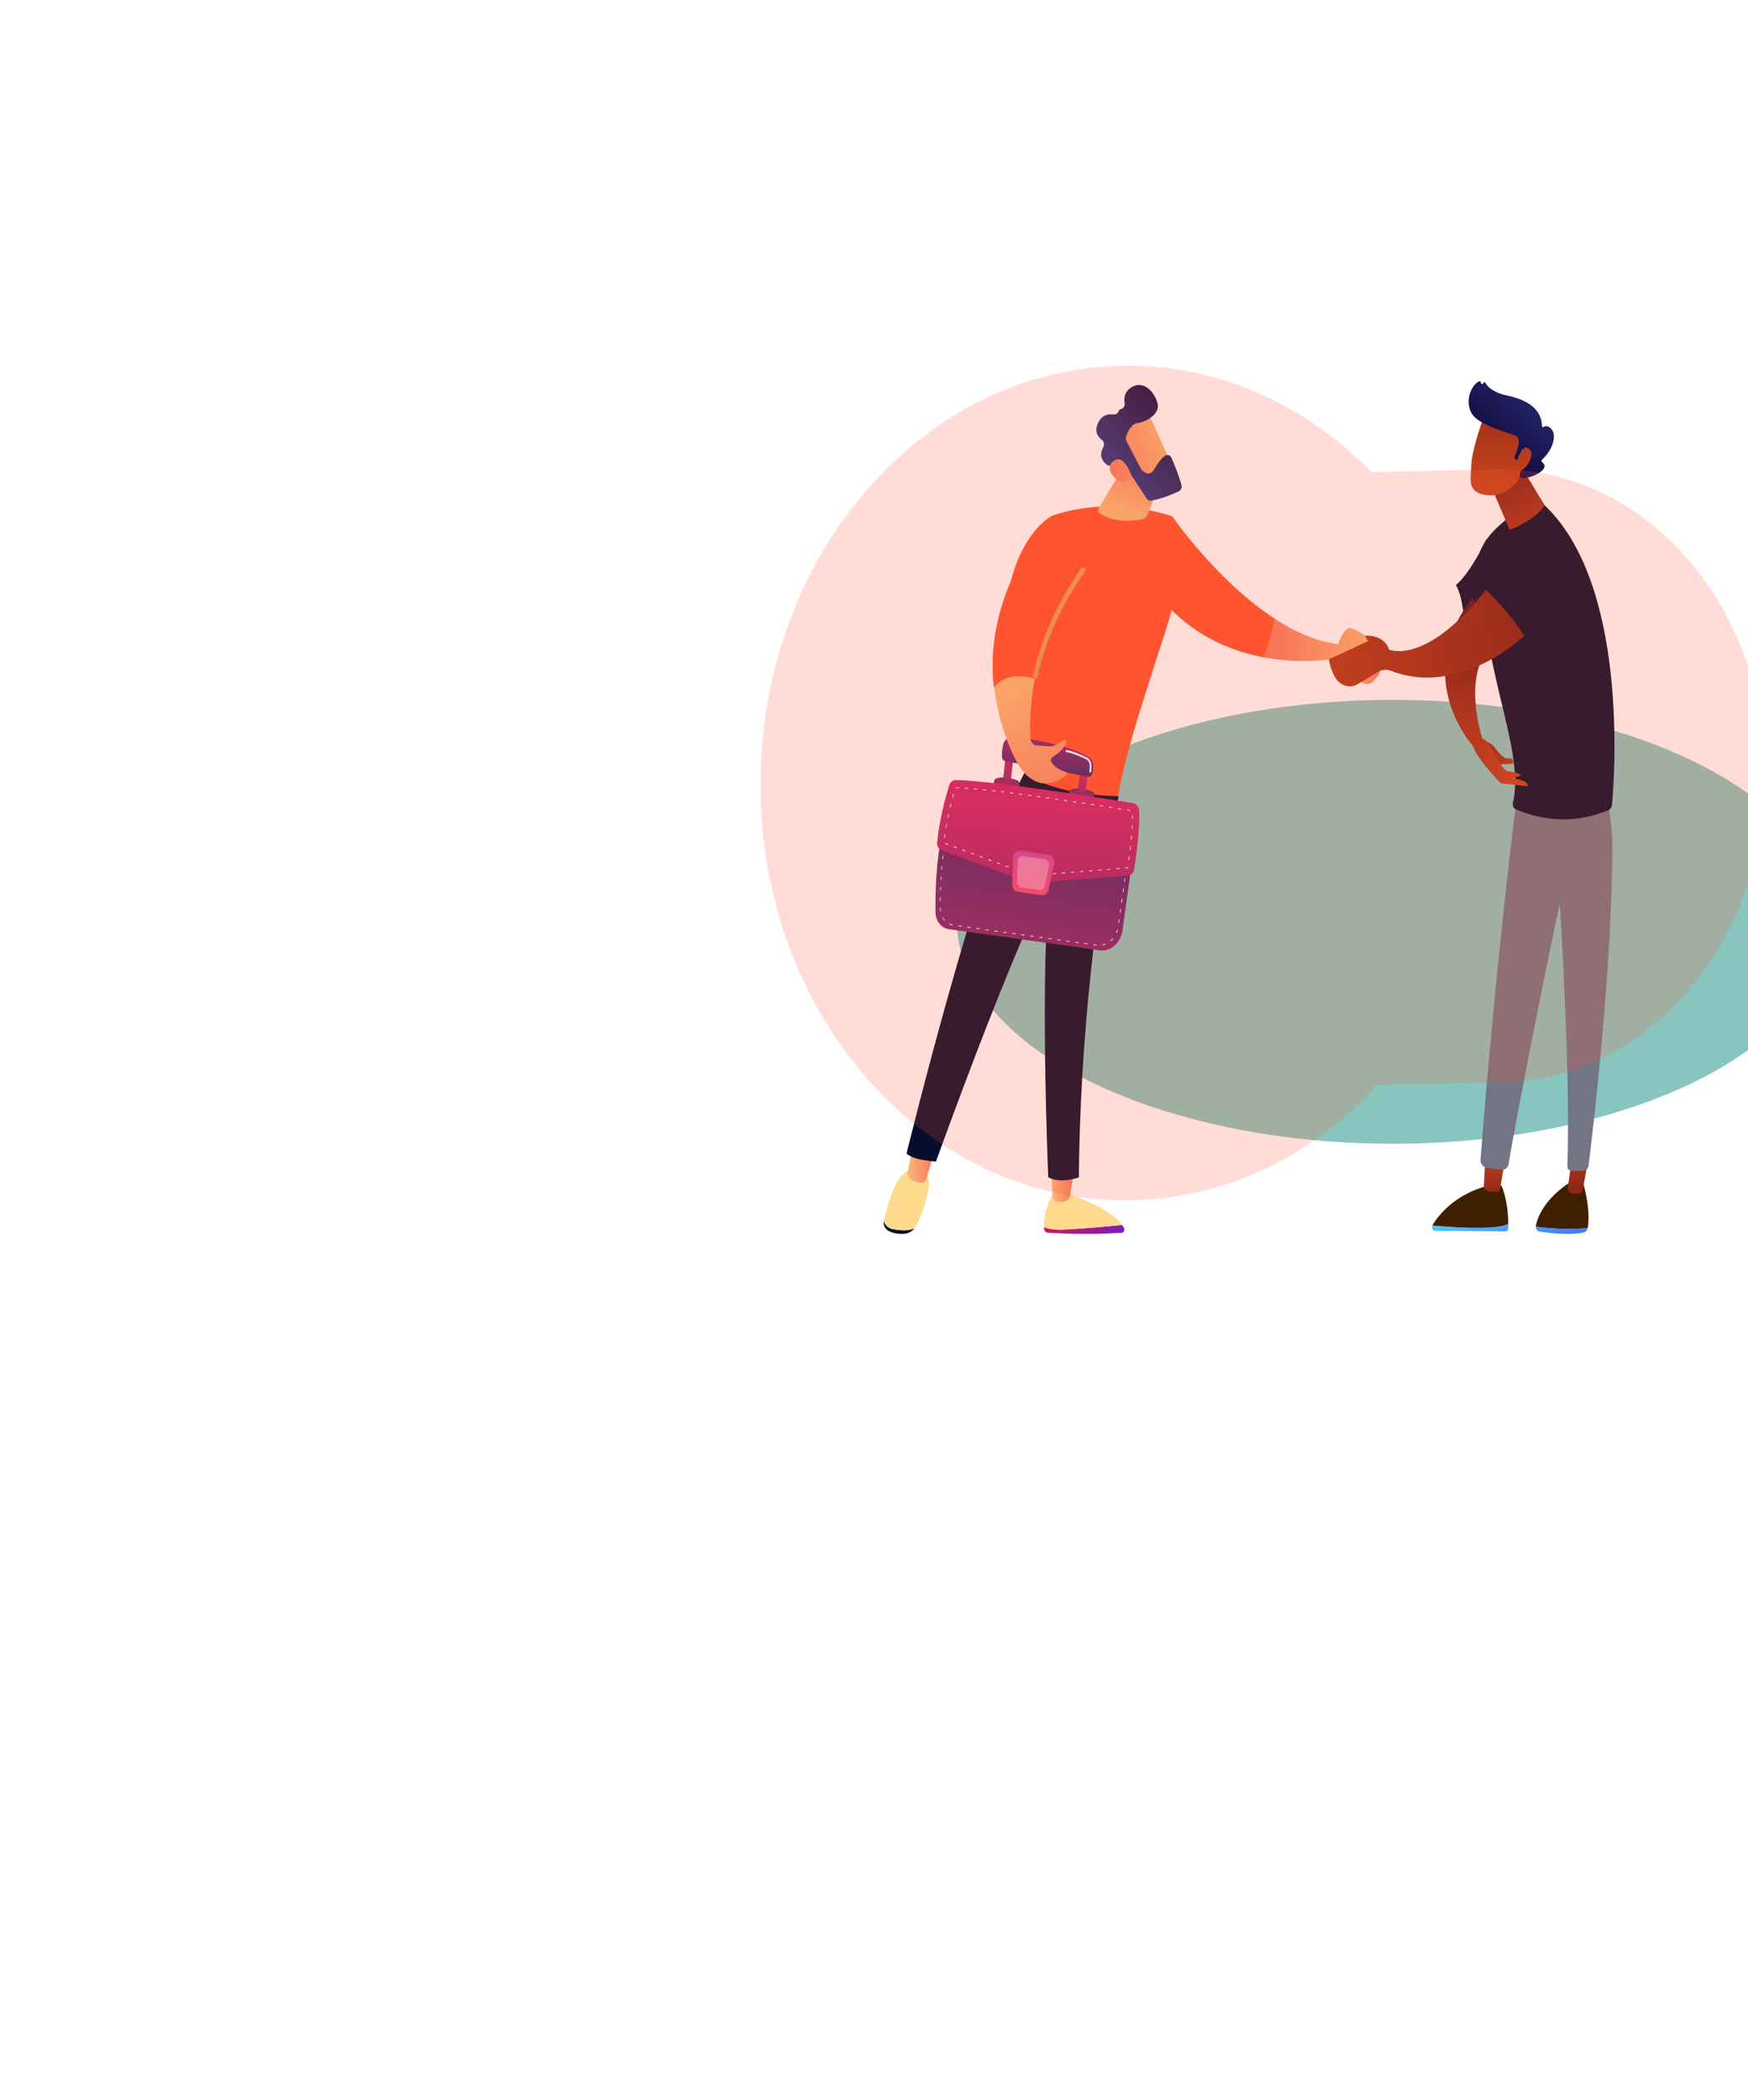 <svg width="1342" height="1612" viewBox="0 0 1342 1612" fill="none" xmlns="http://www.w3.org/2000/svg">
<g filter="url(#filter0_f_629_5782)">
<ellipse cx="1069.15" cy="707.62" rx="334.482" ry="170.38" fill="#128C7E" fill-opacity="0.5"/>
</g>
<path d="M1040.63 513.025C1040.63 513.025 1053.65 503.227 1055.45 505.487C1056.09 506.289 1057.59 509.022 1058.98 512.005C1059.46 513.029 1059.65 514.202 1059.51 515.354C1059.37 516.507 1058.92 517.579 1058.22 518.417L1054.86 522.397C1051.66 526.192 1046.25 525.92 1043.44 521.752C1042.01 519.651 1040.88 516.815 1040.63 513.025Z" fill="url(#paint0_linear_629_5782)"/>
<path d="M1027.36 494.414C1027.36 494.414 1031.83 480.918 1037.05 482.155C1042.26 483.392 1047.97 487.992 1047.97 487.992L1056.35 501.001C1056.35 501.001 1032.83 511.641 1024.55 505.542C1024.55 505.542 1000.52 510.309 970.173 504.593C974.567 493.946 977.185 483.289 978.722 475.025C994.095 485.001 1010.65 492.463 1027.36 494.414Z" fill="url(#paint1_linear_629_5782)"/>
<path d="M900.078 396.518C900.078 396.518 934.482 446.264 978.726 475.011C977.189 483.285 974.571 493.942 970.177 504.579C947.226 500.257 920.663 489.939 898.145 467.012L900.078 396.518Z" fill="#FE5430"/>
<path d="M857.182 617.006C863.902 580.319 870.639 559.079 893.166 489.541C900.257 467.658 906.694 445.516 903.583 422.435L900.087 396.52C900.087 396.52 856.307 379.515 807.776 395.806C807.776 395.806 741.566 428.824 786.537 591.897C806.789 617.929 830.53 625.35 857.182 617.006Z" fill="#FE5430"/>
<path d="M892.627 363.443L881.274 394.752C880.921 395.723 880.359 396.577 879.641 397.232C878.923 397.888 878.073 398.324 877.168 398.5C870.624 399.786 854.791 401.802 844.397 393.955C844.103 393.731 843.851 393.443 843.656 393.106C843.461 392.769 843.326 392.39 843.26 391.993C843.194 391.596 843.198 391.187 843.272 390.791C843.345 390.396 843.487 390.021 843.689 389.689L864.664 355.123L892.627 363.443Z" fill="url(#paint2_linear_629_5782)"/>
<path d="M880.885 315.544C881.362 316.058 901.007 360.345 901.007 360.345L878.742 372.687L854.689 333.889C854.689 333.889 872.903 306.93 880.885 315.544Z" fill="url(#paint3_linear_629_5782)"/>
<path d="M864.797 338.559L875.902 359.81C876.068 360.131 876.273 360.424 876.511 360.679C877.833 362.093 882.357 366.201 885.853 360.607C888.832 355.84 891.629 351.505 894.626 349.718C895.043 349.473 895.499 349.325 895.966 349.283C896.433 349.241 896.903 349.305 897.348 349.472C897.793 349.64 898.206 349.906 898.561 350.258C898.916 350.609 899.207 351.037 899.417 351.518C901.247 355.68 904.792 364.168 907.016 372.215C907.282 373.189 907.218 374.243 906.837 375.165C906.456 376.087 905.786 376.81 904.96 377.19C900.452 379.288 891.54 383.081 883.634 384.333C882.997 384.434 882.348 384.334 881.756 384.045C881.165 383.756 880.653 383.289 880.274 382.693C876.874 377.345 867.284 362.381 864.011 358.65C860.972 355.174 855.359 356.483 852.833 357.318C852.36 357.475 851.864 357.518 851.375 357.444C850.887 357.371 850.417 357.183 849.995 356.891C847.428 355.117 842.953 350.7 847.048 343.221C847.528 342.314 847.683 341.228 847.477 340.193C847.272 339.158 846.723 338.256 845.948 337.677C843.083 335.515 839.977 331.455 842.938 324.881C845.935 318.227 851.287 317.628 854.934 318.14C856.546 318.366 858.184 317.394 858.804 315.669C858.958 315.234 859.207 314.852 859.529 314.562C859.85 314.271 860.232 314.082 860.636 314.013C862.547 313.568 863.801 311.563 863.427 309.364C862.784 305.6 863.268 300.707 868.504 297.401C878.113 291.338 886.527 301.216 888.662 309.557C890.796 317.898 880.059 323.793 873.302 324.776C868.338 325.498 865.617 331.718 864.522 334.967C864.326 335.551 864.249 336.177 864.296 336.8C864.344 337.423 864.516 338.025 864.797 338.559Z" fill="url(#paint4_linear_629_5782)"/>
<path d="M868.701 365.001C868.701 365.001 863.922 352.094 858.454 352.621C852.987 353.148 848.68 359.401 855.458 366.433C863.888 375.178 868.701 365.001 868.701 365.001Z" fill="url(#paint5_linear_629_5782)"/>
<path d="M861.483 940.324C850.909 941.376 832.557 943.078 818.09 943.811C809.393 944.25 804.385 943.271 801.503 941.947C801.503 942.319 801.516 942.672 801.53 943.001C801.57 943.849 801.883 944.65 802.408 945.25C802.933 945.849 803.633 946.204 804.372 946.246C831.71 947.996 853.451 946.85 861.191 946.31C861.557 946.289 861.911 946.16 862.22 945.936C862.53 945.712 862.784 945.401 862.958 945.032C863.132 944.663 863.221 944.249 863.216 943.829C863.21 943.41 863.111 942.999 862.927 942.636C862.494 941.827 862.011 941.054 861.483 940.324Z" fill="url(#paint6_linear_629_5782)"/>
<path d="M818.09 943.811C832.556 943.079 850.909 941.377 861.482 940.325C851.086 925.685 818.09 915.814 818.09 915.814H808.768C802.36 926.423 801.431 936.52 801.503 941.947C804.385 943.284 809.393 944.251 818.09 943.811Z" fill="#FFD98E"/>
<path d="M807.201 898.348L808.072 918.161C808.117 919.207 808.476 920.203 809.089 920.979C809.701 921.754 810.529 922.262 811.432 922.416C813.778 922.819 816.174 922.591 818.431 921.75C819.227 921.451 819.939 920.911 820.49 920.187C821.042 919.463 821.414 918.582 821.566 917.636L824.581 898.353L807.201 898.348Z" fill="url(#paint7_linear_629_5782)"/>
<path d="M686.152 943.659C681.567 942.924 679.491 940.191 678.622 937.268C678.622 937.293 678.611 937.319 678.604 937.345C677.932 940.43 679.5 943.626 682.62 945.145C686.401 946.984 690.533 947.295 693.74 947.143C697.183 946.981 700.341 945.343 702.077 942.729L702.104 942.69C698.65 944.652 693.799 944.883 686.152 943.659Z" fill="#070D2D"/>
<path d="M707.773 898.223H700.089C688.382 897.948 681.029 926.294 678.623 937.27C679.492 940.194 681.568 942.927 686.153 943.662C693.799 944.886 698.651 944.654 702.104 942.693C708.429 933.138 711.565 919.146 713.079 910.981C714.786 901.691 707.773 898.223 707.773 898.223Z" fill="#FFD98E"/>
<path d="M701.073 879.832L696.804 899.319C696.553 900.481 696.653 901.708 697.088 902.797C697.524 903.886 698.268 904.772 699.2 905.312C701.588 906.718 704.95 908.197 708.038 907.767C708.748 907.66 709.418 907.327 709.971 906.806C710.525 906.286 710.942 905.598 711.174 904.821L717.445 884.321L701.073 879.832Z" fill="url(#paint8_linear_629_5782)"/>
<path d="M695.985 885.469C701.293 890.868 718.564 891.588 718.564 891.588C780.776 720.182 806.712 672.997 806.712 672.997C797.729 737.691 804.775 903.757 804.775 903.757C815.042 908.958 828.276 903.757 828.276 903.757C829.112 797.842 842.102 684.029 858.855 611.208C816.807 610.123 793.957 599.599 786.656 592.971C751.606 657.837 695.985 885.469 695.985 885.469Z" fill="#070D2D"/>
<path d="M869.447 659.105L861.711 714.345C861.051 718.99 858.849 723.16 855.568 725.98C852.287 728.801 848.182 730.053 844.114 729.474L728.32 713.258C725.585 712.883 723.059 711.388 721.208 709.047C719.356 706.706 718.303 703.677 718.241 700.515C717.992 686.241 718.483 660.838 723.699 637.695L869.447 659.105Z" fill="url(#paint9_linear_629_5782)"/>
<path d="M841.685 725.839C841.751 725.838 841.815 725.809 841.863 725.756C841.911 725.704 841.94 725.632 841.944 725.556C841.948 725.48 841.927 725.405 841.884 725.347C841.842 725.288 841.782 725.25 841.716 725.24L839.642 724.949C839.575 724.944 839.509 724.969 839.458 725.018C839.406 725.067 839.372 725.137 839.364 725.213C839.356 725.29 839.374 725.367 839.414 725.429C839.454 725.491 839.514 725.533 839.58 725.546L841.654 725.836L841.685 725.839ZM846.534 725.662H846.583C847.278 725.506 847.963 725.296 848.633 725.032C848.665 725.019 848.695 724.999 848.721 724.973C848.746 724.947 848.767 724.915 848.782 724.88C848.797 724.844 848.806 724.806 848.808 724.767C848.81 724.728 848.805 724.688 848.794 724.651C848.783 724.614 848.765 724.58 848.743 724.55C848.72 724.521 848.692 724.497 848.662 724.48C848.631 724.463 848.597 724.452 848.563 724.45C848.529 724.448 848.495 724.453 848.462 724.466C847.816 724.721 847.156 724.924 846.485 725.073C846.421 725.087 846.363 725.128 846.324 725.187C846.284 725.247 846.266 725.322 846.272 725.397C846.278 725.472 846.309 725.541 846.357 725.591C846.406 725.642 846.469 725.67 846.534 725.669V725.662ZM834.776 724.87C834.844 724.874 834.912 724.848 834.964 724.795C835.016 724.742 835.047 724.669 835.051 724.589C835.055 724.51 835.032 724.433 834.986 724.373C834.94 724.314 834.876 724.278 834.807 724.273L832.733 723.983C832.699 723.977 832.664 723.979 832.631 723.989C832.598 723.999 832.567 724.016 832.54 724.04C832.513 724.064 832.49 724.094 832.473 724.129C832.456 724.163 832.446 724.201 832.442 724.24C832.433 724.318 832.452 724.396 832.494 724.458C832.536 724.521 832.598 724.561 832.666 724.571L834.737 724.862L834.776 724.87ZM827.864 723.903C827.93 723.902 827.994 723.873 828.042 723.82C828.09 723.768 828.119 723.696 828.123 723.62C828.127 723.544 828.105 723.469 828.063 723.411C828.021 723.352 827.961 723.314 827.895 723.304L825.823 723.016C825.789 723.011 825.755 723.014 825.722 723.025C825.689 723.035 825.658 723.053 825.631 723.077C825.604 723.102 825.582 723.132 825.565 723.166C825.548 723.2 825.537 723.238 825.533 723.277C825.529 723.316 825.532 723.355 825.541 723.393C825.55 723.431 825.566 723.466 825.587 723.497C825.608 723.528 825.634 723.554 825.664 723.573C825.694 723.593 825.727 723.605 825.761 723.61L827.832 723.9L827.864 723.903ZM820.954 722.934C821.023 722.938 821.091 722.912 821.143 722.859C821.194 722.806 821.226 722.732 821.23 722.653C821.234 722.574 821.21 722.496 821.165 722.437C821.119 722.378 821.054 722.342 820.986 722.337L818.914 722.047C818.846 722.04 818.779 722.064 818.727 722.113C818.674 722.162 818.64 722.232 818.632 722.309C818.623 722.386 818.641 722.464 818.682 722.526C818.722 722.588 818.782 722.63 818.849 722.643L820.923 722.934H820.954ZM852.823 722.419C852.88 722.42 852.936 722.4 852.982 722.36C853.544 721.865 854.076 721.328 854.575 720.751C854.618 720.693 854.64 720.619 854.637 720.543C854.634 720.467 854.606 720.395 854.559 720.342C854.512 720.289 854.449 720.258 854.383 720.255C854.317 720.253 854.253 720.279 854.203 720.329C853.721 720.883 853.207 721.398 852.664 721.872C852.62 721.909 852.588 721.962 852.571 722.022C852.555 722.083 852.556 722.147 852.573 722.207C852.591 722.267 852.625 722.318 852.67 722.355C852.715 722.391 852.768 722.41 852.823 722.409V722.419ZM814.045 721.977C814.114 721.982 814.181 721.955 814.233 721.903C814.285 721.85 814.316 721.776 814.32 721.697C814.324 721.618 814.301 721.54 814.255 721.481C814.209 721.421 814.145 721.385 814.076 721.381L812.002 721.09C811.933 721.081 811.864 721.103 811.81 721.152C811.756 721.201 811.72 721.272 811.712 721.351C811.704 721.43 811.723 721.509 811.766 721.572C811.808 721.634 811.871 721.675 811.939 721.684L814.013 721.975L814.045 721.977ZM807.135 721.01C807.201 721.01 807.265 720.98 807.313 720.928C807.361 720.875 807.39 720.804 807.394 720.728C807.398 720.652 807.377 720.577 807.334 720.518C807.292 720.459 807.232 720.421 807.166 720.411L805.092 720.123C805.059 720.118 805.024 720.12 804.991 720.13C804.958 720.14 804.927 720.158 804.9 720.182C804.873 720.206 804.85 720.236 804.833 720.27C804.816 720.304 804.805 720.342 804.801 720.381C804.793 720.459 804.812 720.538 804.854 720.6C804.896 720.663 804.957 720.704 805.025 720.715L807.097 721.005L807.135 721.01ZM800.223 720.041C800.292 720.046 800.36 720.019 800.412 719.966C800.463 719.914 800.495 719.84 800.499 719.761C800.503 719.682 800.48 719.604 800.434 719.545C800.388 719.485 800.324 719.449 800.255 719.445L798.183 719.154C798.115 719.148 798.048 719.171 797.996 719.22C797.943 719.269 797.909 719.339 797.901 719.417C797.893 719.494 797.911 719.571 797.951 719.634C797.991 719.696 798.051 719.738 798.118 719.751L800.192 720.039L800.223 720.041ZM793.314 719.074C793.383 719.079 793.45 719.052 793.502 719C793.554 718.947 793.585 718.873 793.589 718.794C793.593 718.715 793.57 718.637 793.524 718.578C793.478 718.519 793.414 718.483 793.345 718.478L791.271 718.187C791.202 718.178 791.133 718.2 791.079 718.249C791.025 718.298 790.989 718.37 790.981 718.448C790.973 718.527 790.992 718.606 791.035 718.669C791.077 718.731 791.14 718.772 791.208 718.781L793.282 719.072L793.314 719.074ZM786.404 718.108C786.47 718.107 786.534 718.077 786.582 718.025C786.63 717.972 786.659 717.901 786.663 717.825C786.667 717.749 786.646 717.674 786.604 717.615C786.561 717.557 786.501 717.518 786.436 717.509L784.362 717.221C784.328 717.216 784.293 717.219 784.26 717.229C784.227 717.24 784.196 717.258 784.169 717.282C784.142 717.306 784.12 717.336 784.103 717.371C784.086 717.405 784.076 717.443 784.071 717.482C784.067 717.521 784.07 717.56 784.079 717.598C784.088 717.636 784.104 717.671 784.125 717.702C784.146 717.733 784.172 717.759 784.202 717.778C784.232 717.797 784.265 717.81 784.299 717.815L786.373 718.105L786.404 718.108ZM779.495 717.138C779.557 717.138 779.618 717.112 779.665 717.065C779.713 717.018 779.744 716.953 779.752 716.881C779.76 716.803 779.742 716.724 779.7 716.661C779.658 716.599 779.596 716.558 779.528 716.547L777.448 716.254C777.412 716.247 777.377 716.248 777.342 716.258C777.307 716.267 777.275 716.284 777.246 716.309C777.218 716.333 777.194 716.364 777.176 716.399C777.158 716.435 777.147 716.474 777.142 716.514C777.138 716.555 777.141 716.596 777.151 716.635C777.161 716.674 777.178 716.711 777.201 716.742C777.223 716.773 777.251 716.799 777.283 716.818C777.315 716.837 777.349 716.848 777.385 716.85L779.457 717.138H779.495ZM857.2 716.3C857.249 716.3 857.296 716.285 857.338 716.255C857.38 716.226 857.413 716.183 857.435 716.133C857.746 715.402 858.012 714.646 858.232 713.873C858.25 713.799 858.242 713.719 858.21 713.651C858.178 713.583 858.125 713.532 858.061 713.508C857.997 713.484 857.928 713.489 857.867 713.522C857.807 713.555 857.759 713.613 857.735 713.685C857.523 714.433 857.267 715.162 856.967 715.868C856.948 715.913 856.939 715.963 856.941 716.012C856.942 716.062 856.955 716.111 856.977 716.153C856.999 716.196 857.031 716.232 857.068 716.258C857.105 716.283 857.147 716.298 857.191 716.3H857.2ZM772.583 716.172C772.652 716.176 772.719 716.15 772.771 716.097C772.823 716.044 772.854 715.97 772.858 715.891C772.862 715.812 772.839 715.734 772.793 715.675C772.748 715.616 772.683 715.58 772.614 715.575L770.542 715.285C770.474 715.275 770.405 715.296 770.35 715.345C770.295 715.394 770.26 715.465 770.251 715.544C770.243 715.623 770.262 715.702 770.304 715.765C770.346 715.828 770.409 715.869 770.477 715.878L772.551 716.169L772.583 716.172ZM765.673 715.205C765.736 715.204 765.797 715.178 765.844 715.131C765.892 715.084 765.924 715.019 765.933 714.948C765.941 714.87 765.922 714.791 765.881 714.729C765.839 714.667 765.777 714.626 765.709 714.616L763.635 714.326C763.601 714.32 763.567 714.323 763.534 714.333C763.501 714.343 763.47 714.36 763.443 714.384C763.417 714.408 763.394 714.438 763.377 714.472C763.361 714.506 763.35 714.544 763.346 714.583C763.337 714.661 763.356 714.74 763.398 714.803C763.44 714.866 763.502 714.907 763.57 714.917L765.644 715.207L765.673 715.205ZM758.764 714.236C758.798 714.238 758.832 714.233 758.864 714.22C758.897 714.207 758.926 714.187 758.952 714.161C758.978 714.135 758.998 714.103 759.013 714.068C759.028 714.033 759.037 713.994 759.039 713.955C759.041 713.916 759.037 713.877 759.025 713.84C759.014 713.803 758.997 713.768 758.974 713.739C758.952 713.71 758.924 713.686 758.893 713.669C758.863 713.651 758.829 713.641 758.795 713.639L756.721 713.348C756.686 713.341 756.65 713.343 756.616 713.352C756.581 713.362 756.548 713.379 756.52 713.403C756.491 713.428 756.467 713.459 756.45 713.494C756.432 713.529 756.42 713.568 756.416 713.609C756.412 713.649 756.415 713.69 756.425 713.73C756.435 713.769 756.452 713.805 756.474 713.837C756.497 713.868 756.525 713.894 756.557 713.913C756.588 713.931 756.623 713.942 756.658 713.945L758.73 714.233L758.764 714.236ZM751.852 713.269C751.886 713.271 751.92 713.266 751.953 713.253C751.985 713.24 752.015 713.22 752.04 713.194C752.066 713.168 752.087 713.137 752.102 713.101C752.117 713.066 752.125 713.028 752.127 712.989C752.129 712.949 752.125 712.91 752.114 712.873C752.102 712.836 752.085 712.802 752.062 712.772C752.04 712.743 752.012 712.719 751.982 712.702C751.951 712.685 751.917 712.675 751.883 712.672L749.812 712.382C749.743 712.372 749.674 712.394 749.619 712.443C749.565 712.492 749.53 712.564 749.521 712.643C749.513 712.721 749.532 712.801 749.575 712.863C749.618 712.926 749.68 712.966 749.749 712.976L751.821 713.266L751.852 713.269ZM744.942 712.302C745.009 712.301 745.072 712.272 745.12 712.219C745.168 712.167 745.197 712.095 745.201 712.019C745.205 711.943 745.184 711.868 745.142 711.81C745.1 711.751 745.039 711.713 744.974 711.703L742.9 711.412C742.833 711.407 742.767 711.432 742.715 711.481C742.663 711.53 742.63 711.6 742.622 711.677C742.614 711.753 742.632 711.83 742.672 711.892C742.712 711.954 742.771 711.996 742.837 712.009L744.911 712.299L744.942 712.302ZM738.033 711.333C738.102 711.338 738.169 711.311 738.221 711.258C738.273 711.206 738.304 711.132 738.308 711.052C738.312 710.973 738.289 710.896 738.243 710.836C738.198 710.777 738.133 710.741 738.064 710.736L735.99 710.446C735.956 710.441 735.922 710.444 735.889 710.455C735.856 710.465 735.825 710.483 735.798 710.507C735.771 710.531 735.749 710.562 735.732 710.596C735.715 710.63 735.704 710.668 735.7 710.707C735.696 710.746 735.699 710.785 735.708 710.823C735.717 710.861 735.733 710.896 735.754 710.927C735.775 710.958 735.801 710.984 735.831 711.003C735.861 711.023 735.894 711.035 735.928 711.04L738.001 711.33L738.033 711.333ZM731.123 710.356C731.188 710.354 731.25 710.325 731.297 710.274C731.345 710.223 731.374 710.154 731.379 710.08C731.384 710.005 731.365 709.931 731.326 709.872C731.287 709.813 731.23 709.773 731.166 709.759C730.494 709.633 729.835 709.433 729.197 709.163C729.134 709.143 729.066 709.151 729.008 709.186C728.95 709.221 728.905 709.279 728.882 709.35C728.86 709.421 728.861 709.499 728.886 709.568C728.911 709.638 728.958 709.694 729.018 709.726C729.688 710.006 730.381 710.211 731.085 710.34L731.123 710.356ZM858.935 708.6C858.998 708.599 859.058 708.573 859.106 708.526C859.153 708.479 859.184 708.414 859.193 708.343L859.524 705.977C859.535 705.899 859.519 705.818 859.478 705.754C859.438 705.69 859.377 705.646 859.308 705.634C859.24 705.621 859.17 705.64 859.114 705.687C859.058 705.733 859.02 705.804 859.009 705.882L858.678 708.247C858.672 708.287 858.674 708.328 858.682 708.367C858.69 708.406 858.705 708.442 858.726 708.474C858.747 708.507 858.773 708.534 858.803 708.554C858.834 708.574 858.867 708.587 858.902 708.592L858.935 708.6ZM725.058 706.718C725.126 706.718 725.191 706.687 725.24 706.633C725.288 706.576 725.315 706.5 725.315 706.421C725.315 706.341 725.288 706.265 725.24 706.209C724.766 705.648 724.34 705.036 723.967 704.383C723.927 704.323 723.868 704.283 723.803 704.271C723.738 704.258 723.672 704.275 723.617 704.316C723.562 704.358 723.522 704.421 723.506 704.495C723.49 704.568 723.499 704.646 723.531 704.712C723.921 705.397 724.367 706.037 724.863 706.625C724.889 706.653 724.92 706.675 724.953 706.689C724.987 706.703 725.022 706.71 725.058 706.707V706.718ZM860.04 700.711C860.102 700.712 860.163 700.686 860.21 700.638C860.258 700.591 860.289 700.526 860.297 700.454L860.629 698.086C860.634 698.048 860.633 698.008 860.625 697.97C860.617 697.931 860.603 697.895 860.583 697.863C860.562 697.831 860.537 697.804 860.508 697.784C860.479 697.763 860.446 697.749 860.413 697.743C860.379 697.737 860.344 697.738 860.311 697.747C860.277 697.757 860.246 697.773 860.218 697.796C860.191 697.819 860.167 697.848 860.149 697.882C860.131 697.915 860.119 697.952 860.114 697.991L859.782 700.357C859.777 700.396 859.778 700.437 859.787 700.475C859.795 700.514 859.81 700.551 859.831 700.583C859.852 700.615 859.878 700.642 859.908 700.662C859.938 700.683 859.971 700.696 860.006 700.701L860.04 700.711ZM722.073 699.647H722.106C722.175 699.636 722.237 699.595 722.279 699.532C722.32 699.468 722.339 699.389 722.33 699.31C722.282 698.876 722.253 698.439 722.245 698.002L722.229 696.953C722.228 696.874 722.2 696.798 722.151 696.743C722.102 696.688 722.036 696.657 721.967 696.657C721.933 696.657 721.899 696.665 721.867 696.681C721.836 696.696 721.807 696.719 721.783 696.747C721.759 696.775 721.741 696.808 721.728 696.845C721.715 696.882 721.709 696.921 721.71 696.96L721.725 698.012C721.734 698.472 721.764 698.931 721.815 699.387C721.825 699.459 721.858 699.524 721.907 699.57C721.956 699.616 722.018 699.64 722.082 699.637L722.073 699.647ZM861.137 692.821C861.199 692.82 861.26 692.794 861.306 692.747C861.353 692.699 861.384 692.634 861.392 692.564L861.726 690.196C861.732 690.157 861.73 690.117 861.722 690.079C861.714 690.041 861.7 690.004 861.68 689.973C861.66 689.941 861.635 689.914 861.605 689.893C861.576 689.872 861.544 689.859 861.51 689.852C861.476 689.846 861.442 689.848 861.408 689.857C861.375 689.866 861.344 689.882 861.316 689.905C861.288 689.928 861.264 689.957 861.246 689.991C861.228 690.024 861.216 690.062 861.211 690.1L860.877 692.468C860.872 692.508 860.874 692.548 860.883 692.587C860.891 692.626 860.906 692.662 860.927 692.694C860.948 692.726 860.974 692.753 861.004 692.774C861.034 692.794 861.067 692.807 861.101 692.813L861.137 692.821ZM721.94 691.659C722.009 691.659 722.075 691.627 722.124 691.571C722.173 691.515 722.2 691.439 722.2 691.36C722.2 690.58 722.206 689.782 722.218 688.964C722.218 688.884 722.191 688.808 722.142 688.751C722.094 688.695 722.028 688.662 721.958 688.661C721.89 688.662 721.824 688.694 721.775 688.749C721.726 688.805 721.698 688.88 721.696 688.959C721.696 689.777 721.683 690.576 721.678 691.358C721.678 691.397 721.685 691.436 721.697 691.473C721.71 691.509 721.729 691.542 721.754 691.57C721.778 691.598 721.807 691.62 721.838 691.636C721.87 691.651 721.904 691.659 721.938 691.659H721.94ZM862.241 684.93C862.304 684.93 862.364 684.903 862.412 684.856C862.459 684.809 862.49 684.744 862.499 684.673L862.83 682.305C862.841 682.226 862.825 682.146 862.784 682.082C862.744 682.017 862.683 681.974 862.614 681.962C862.546 681.949 862.476 681.968 862.42 682.015C862.364 682.061 862.326 682.131 862.315 682.21L861.984 684.578C861.978 684.617 861.98 684.658 861.988 684.697C861.997 684.735 862.012 684.772 862.033 684.804C862.053 684.836 862.08 684.863 862.11 684.883C862.14 684.904 862.173 684.917 862.208 684.922L862.241 684.93ZM722.064 683.668C722.132 683.668 722.197 683.637 722.246 683.583C722.295 683.529 722.323 683.455 722.326 683.377C722.347 682.59 722.371 681.792 722.4 680.983C722.397 680.908 722.37 680.836 722.323 680.783C722.277 680.729 722.215 680.698 722.149 680.694C722.083 680.691 722.019 680.717 721.969 680.765C721.918 680.814 721.886 680.883 721.878 680.958C721.849 681.77 721.825 682.571 721.804 683.359C721.803 683.398 721.808 683.437 721.82 683.474C721.832 683.511 721.85 683.544 721.874 683.573C721.897 683.602 721.925 683.625 721.956 683.641C721.987 683.657 722.02 683.666 722.055 683.668H722.064ZM863.348 677.042C863.41 677.041 863.47 677.015 863.517 676.968C863.564 676.921 863.594 676.856 863.603 676.785L863.935 674.419C863.946 674.341 863.929 674.261 863.888 674.196C863.848 674.132 863.787 674.089 863.718 674.076C863.65 674.063 863.58 674.082 863.524 674.129C863.468 674.175 863.43 674.246 863.419 674.324L863.088 676.69C863.083 676.729 863.084 676.769 863.092 676.808C863.101 676.847 863.116 676.884 863.137 676.916C863.158 676.948 863.184 676.975 863.214 676.995C863.244 677.016 863.277 677.029 863.312 677.034L863.348 677.042ZM722.386 675.682C722.452 675.681 722.516 675.652 722.564 675.6C722.612 675.548 722.641 675.477 722.646 675.401C722.688 674.612 722.733 673.815 722.785 673.01C722.789 672.97 722.787 672.928 722.777 672.889C722.767 672.85 722.751 672.813 722.728 672.781C722.705 672.749 722.678 672.723 722.646 672.704C722.614 672.686 722.58 672.674 722.544 672.671C722.508 672.668 722.473 672.674 722.439 672.687C722.405 672.701 722.374 672.722 722.348 672.749C722.322 672.777 722.301 672.811 722.286 672.848C722.271 672.885 722.264 672.926 722.263 672.967C722.214 673.774 722.167 674.573 722.126 675.363C722.124 675.402 722.128 675.442 722.139 675.479C722.15 675.517 722.168 675.551 722.19 675.581C722.213 675.61 722.241 675.635 722.272 675.652C722.303 675.669 722.336 675.679 722.37 675.682H722.386ZM864.452 669.151C864.514 669.15 864.575 669.124 864.622 669.077C864.669 669.03 864.7 668.965 864.709 668.894L865.041 666.526C865.047 666.486 865.047 666.446 865.039 666.407C865.031 666.368 865.017 666.331 864.997 666.298C864.977 666.265 864.951 666.238 864.922 666.217C864.892 666.195 864.859 666.181 864.825 666.175C864.79 666.169 864.755 666.17 864.721 666.18C864.687 666.189 864.655 666.206 864.627 666.23C864.599 666.254 864.576 666.284 864.558 666.318C864.54 666.353 864.528 666.391 864.524 666.431L864.192 668.796C864.187 668.836 864.188 668.876 864.197 668.915C864.205 668.954 864.22 668.99 864.241 669.023C864.262 669.055 864.288 669.082 864.318 669.102C864.348 669.122 864.381 669.135 864.416 669.141L864.452 669.151ZM722.921 667.711C722.986 667.711 723.049 667.683 723.097 667.632C723.145 667.582 723.175 667.513 723.181 667.439C723.244 666.649 723.313 665.855 723.385 665.058C723.393 664.98 723.374 664.902 723.332 664.84C723.29 664.778 723.229 664.737 723.161 664.726C723.094 664.719 723.026 664.741 722.973 664.789C722.92 664.837 722.884 664.906 722.874 664.983C722.803 665.785 722.733 666.582 722.671 667.374C722.664 667.453 722.686 667.532 722.73 667.593C722.774 667.654 722.837 667.693 722.906 667.701L722.921 667.711ZM865.556 661.26C865.619 661.26 865.679 661.234 865.726 661.186C865.774 661.139 865.805 661.074 865.814 661.003L866.145 658.635C866.151 658.596 866.149 658.557 866.141 658.518C866.133 658.48 866.119 658.444 866.099 658.412C866.079 658.38 866.054 658.353 866.024 658.333C865.995 658.312 865.963 658.298 865.929 658.292C865.895 658.286 865.861 658.287 865.827 658.296C865.794 658.305 865.762 658.322 865.735 658.345C865.707 658.368 865.683 658.397 865.665 658.43C865.647 658.464 865.635 658.501 865.63 658.54L865.299 660.908C865.293 660.948 865.295 660.988 865.304 661.027C865.312 661.065 865.327 661.102 865.348 661.134C865.369 661.166 865.395 661.193 865.425 661.213C865.455 661.233 865.488 661.247 865.522 661.253L865.556 661.26ZM723.687 659.769C723.75 659.769 723.811 659.743 723.859 659.696C723.907 659.649 723.938 659.583 723.947 659.512C724.037 658.723 724.129 657.931 724.227 657.139C724.232 657.063 724.211 656.988 724.169 656.929C724.128 656.87 724.068 656.832 724.003 656.821C723.937 656.81 723.871 656.828 723.816 656.871C723.762 656.915 723.724 656.98 723.71 657.054C723.611 657.851 723.519 658.643 723.43 659.435C723.425 659.474 723.427 659.514 723.436 659.552C723.445 659.59 723.46 659.625 723.481 659.657C723.501 659.688 723.527 659.714 723.557 659.734C723.587 659.754 723.62 659.767 723.654 659.772L723.687 659.769ZM862.47 658.391C862.534 658.387 862.595 658.357 862.641 658.305C862.687 658.253 862.714 658.184 862.718 658.11C862.722 658.036 862.703 657.963 862.663 657.905C862.624 657.847 862.567 657.808 862.503 657.794L860.432 657.488C860.364 657.48 860.295 657.503 860.242 657.552C860.188 657.6 860.153 657.671 860.144 657.749C860.136 657.827 860.154 657.906 860.195 657.968C860.236 658.031 860.297 658.073 860.364 658.085L862.436 658.388L862.47 658.391ZM855.565 657.378C855.631 657.378 855.695 657.349 855.744 657.296C855.792 657.244 855.821 657.173 855.826 657.096C855.83 657.02 855.809 656.945 855.767 656.886C855.724 656.827 855.664 656.789 855.598 656.779L853.527 656.475C853.458 656.465 853.389 656.487 853.334 656.535C853.279 656.584 853.243 656.655 853.234 656.734C853.225 656.813 853.244 656.892 853.286 656.955C853.328 657.018 853.391 657.059 853.459 657.069L855.531 657.375L855.565 657.378ZM848.66 656.349C848.724 656.346 848.785 656.315 848.831 656.263C848.876 656.211 848.904 656.142 848.908 656.068C848.912 655.995 848.893 655.922 848.853 655.864C848.813 655.805 848.756 655.766 848.693 655.753L846.621 655.447C846.553 655.439 846.485 655.461 846.43 655.509C846.376 655.556 846.339 655.626 846.328 655.704C846.32 655.783 846.338 655.862 846.38 655.925C846.422 655.988 846.484 656.029 846.552 656.041L848.624 656.344L848.66 656.349ZM841.755 655.336C841.821 655.336 841.885 655.307 841.933 655.255C841.982 655.203 842.011 655.131 842.015 655.055C842.02 654.979 841.999 654.904 841.956 654.845C841.914 654.786 841.854 654.747 841.788 654.737L839.716 654.434C839.648 654.424 839.578 654.445 839.524 654.494C839.469 654.542 839.433 654.614 839.424 654.692C839.415 654.771 839.434 654.851 839.476 654.914C839.518 654.977 839.581 655.018 839.649 655.028L841.721 655.334L841.755 655.336ZM834.849 654.321C834.914 654.317 834.975 654.287 835.02 654.235C835.066 654.183 835.094 654.113 835.098 654.04C835.102 653.966 835.083 653.893 835.043 653.835C835.003 653.777 834.946 653.737 834.883 653.724L832.811 653.421C832.777 653.416 832.743 653.419 832.71 653.429C832.677 653.439 832.646 653.457 832.619 653.481C832.591 653.505 832.569 653.535 832.552 653.569C832.534 653.603 832.523 653.64 832.519 653.679C832.515 653.718 832.517 653.758 832.526 653.796C832.535 653.834 832.55 653.869 832.571 653.901C832.592 653.932 832.618 653.958 832.648 653.977C832.677 653.997 832.71 654.01 832.744 654.015L834.816 654.318L834.849 654.321ZM827.944 653.292C828.007 653.293 828.069 653.267 828.116 653.22C828.164 653.173 828.195 653.107 828.204 653.035C828.213 652.957 828.194 652.877 828.152 652.815C828.11 652.752 828.048 652.71 827.98 652.698L825.908 652.395C825.84 652.385 825.77 652.406 825.716 652.455C825.661 652.503 825.625 652.575 825.616 652.653C825.607 652.732 825.626 652.812 825.668 652.875C825.71 652.938 825.773 652.979 825.841 652.989L827.913 653.295L827.944 653.292ZM821.039 652.279C821.104 652.276 821.164 652.245 821.21 652.193C821.256 652.141 821.284 652.072 821.288 651.998C821.292 651.925 821.272 651.852 821.233 651.794C821.193 651.735 821.136 651.696 821.073 651.683L819.001 651.377C818.933 651.368 818.864 651.39 818.809 651.438C818.755 651.486 818.718 651.556 818.708 651.634C818.699 651.713 818.717 651.792 818.759 651.855C818.801 651.918 818.863 651.96 818.932 651.971L821.003 652.274L821.039 652.279ZM724.715 651.84C724.778 651.839 724.838 651.812 724.885 651.765C724.932 651.718 724.963 651.653 724.973 651.583C725.089 650.796 725.21 650.011 725.336 649.227C725.346 649.187 725.348 649.145 725.343 649.104C725.338 649.062 725.326 649.022 725.307 648.987C725.288 648.951 725.262 648.921 725.232 648.897C725.202 648.873 725.168 648.857 725.132 648.849C725.096 648.842 725.06 648.842 725.024 648.852C724.989 648.862 724.955 648.879 724.926 648.905C724.897 648.93 724.873 648.962 724.855 648.998C724.837 649.035 724.826 649.075 724.823 649.117C724.698 649.906 724.574 650.693 724.458 651.482C724.452 651.522 724.454 651.562 724.462 651.601C724.47 651.64 724.485 651.677 724.506 651.709C724.527 651.741 724.553 651.768 724.583 651.789C724.614 651.809 724.647 651.822 724.682 651.827L724.715 651.84ZM814.134 651.266C814.201 651.266 814.265 651.237 814.313 651.185C814.362 651.132 814.391 651.061 814.395 650.985C814.399 650.909 814.378 650.833 814.336 650.775C814.294 650.716 814.234 650.677 814.168 650.667L812.096 650.364C812.028 650.354 811.959 650.376 811.904 650.424C811.849 650.472 811.813 650.543 811.803 650.621C811.794 650.699 811.812 650.779 811.854 650.841C811.896 650.904 811.958 650.945 812.027 650.955L814.098 651.261L814.134 651.266ZM807.229 650.238C807.298 650.243 807.366 650.216 807.417 650.163C807.469 650.111 807.5 650.037 807.505 649.958C807.509 649.879 807.485 649.801 807.44 649.741C807.394 649.682 807.329 649.646 807.261 649.641L805.191 649.335C805.123 649.327 805.055 649.35 805.001 649.399C804.948 649.447 804.913 649.518 804.904 649.596C804.895 649.674 804.913 649.753 804.954 649.815C804.995 649.878 805.056 649.92 805.124 649.932L807.196 650.235L807.229 650.238ZM800.324 649.225C800.391 649.225 800.455 649.196 800.503 649.143C800.551 649.091 800.581 649.02 800.585 648.943C800.589 648.867 800.568 648.792 800.526 648.733C800.484 648.674 800.424 648.636 800.358 648.626L798.286 648.322C798.217 648.312 798.148 648.333 798.093 648.382C798.038 648.43 798.002 648.501 797.993 648.58C797.984 648.658 798.002 648.737 798.044 648.8C798.086 648.863 798.148 648.904 798.216 648.914L800.288 649.22L800.324 649.225ZM793.419 648.196C793.488 648.201 793.556 648.174 793.607 648.122C793.659 648.069 793.69 647.995 793.694 647.916C793.699 647.837 793.675 647.759 793.629 647.7C793.584 647.641 793.519 647.605 793.45 647.6L791.381 647.294C791.313 647.286 791.245 647.308 791.191 647.357C791.137 647.406 791.102 647.477 791.094 647.555C791.085 647.632 791.103 647.711 791.144 647.774C791.185 647.837 791.246 647.879 791.314 647.89L793.385 648.194L793.419 648.196ZM786.514 647.183C786.58 647.183 786.644 647.154 786.693 647.102C786.741 647.05 786.771 646.978 786.775 646.902C786.779 646.826 786.758 646.751 786.716 646.692C786.674 646.633 786.613 646.594 786.547 646.584L784.476 646.281C784.407 646.271 784.338 646.293 784.283 646.341C784.229 646.389 784.192 646.46 784.182 646.538C784.173 646.616 784.192 646.696 784.234 646.758C784.276 646.821 784.338 646.862 784.406 646.872L786.478 647.178L786.514 647.183ZM779.609 646.155C779.678 646.16 779.745 646.133 779.797 646.08C779.849 646.028 779.88 645.954 779.884 645.875C779.888 645.796 779.865 645.718 779.819 645.659C779.774 645.599 779.709 645.563 779.64 645.558L777.571 645.252C777.503 645.244 777.435 645.267 777.381 645.316C777.327 645.364 777.292 645.435 777.284 645.513C777.275 645.591 777.293 645.67 777.334 645.732C777.375 645.795 777.436 645.837 777.504 645.849L779.575 646.152L779.609 646.155ZM772.704 645.142C772.767 645.142 772.827 645.116 772.875 645.069C772.922 645.021 772.953 644.956 772.961 644.885C772.97 644.806 772.952 644.727 772.91 644.663C772.868 644.6 772.806 644.559 772.737 644.548L770.666 644.245C770.597 644.236 770.529 644.258 770.474 644.305C770.419 644.353 770.383 644.424 770.372 644.502C770.363 644.58 770.382 644.659 770.424 644.722C770.466 644.785 770.528 644.826 770.596 644.836L772.668 645.142H772.704ZM765.799 644.114C765.833 644.116 765.867 644.11 765.899 644.098C765.932 644.085 765.961 644.065 765.987 644.039C766.013 644.013 766.033 643.981 766.048 643.946C766.063 643.911 766.072 643.872 766.074 643.833C766.076 643.794 766.072 643.755 766.06 643.718C766.049 643.681 766.032 643.646 766.009 643.617C765.986 643.588 765.959 643.564 765.928 643.547C765.898 643.529 765.864 643.519 765.83 643.517L763.761 643.211C763.692 643.201 763.623 643.223 763.568 643.271C763.513 643.319 763.477 643.39 763.467 643.468C763.458 643.547 763.477 643.626 763.519 643.69C763.561 643.753 763.623 643.794 763.691 643.805L765.763 644.108L765.799 644.114ZM726.039 643.944C726.099 643.944 726.157 643.92 726.203 643.877C726.249 643.834 726.282 643.774 726.294 643.707C726.444 642.927 726.598 642.149 726.756 641.373C726.764 641.334 726.765 641.295 726.76 641.256C726.754 641.217 726.742 641.18 726.724 641.146C726.706 641.113 726.682 641.084 726.654 641.061C726.626 641.038 726.594 641.021 726.561 641.013C726.494 640.995 726.423 641.008 726.365 641.049C726.306 641.091 726.264 641.157 726.247 641.234C726.088 642.015 725.933 642.797 725.784 643.579C725.769 643.656 725.782 643.738 725.819 643.805C725.857 643.872 725.915 643.919 725.983 643.936L726.039 643.944ZM758.894 643.1C758.96 643.1 759.024 643.071 759.073 643.019C759.121 642.967 759.15 642.895 759.155 642.819C759.159 642.743 759.138 642.668 759.095 642.609C759.053 642.55 758.993 642.511 758.927 642.501L756.855 642.198C756.787 642.188 756.718 642.21 756.663 642.258C756.608 642.306 756.572 642.377 756.562 642.455C756.553 642.534 756.572 642.613 756.614 642.675C756.656 642.738 756.718 642.779 756.786 642.789L758.858 643.095L758.894 643.1ZM751.989 642.072C752.052 642.072 752.113 642.046 752.16 641.999C752.208 641.952 752.239 641.886 752.248 641.815C752.257 641.736 752.239 641.657 752.197 641.595C752.155 641.532 752.093 641.491 752.024 641.481L749.953 641.175C749.885 641.167 749.817 641.189 749.763 641.238C749.709 641.287 749.674 641.357 749.665 641.435C749.657 641.513 749.675 641.592 749.716 641.655C749.757 641.717 749.818 641.759 749.885 641.771L751.957 642.075L751.989 642.072ZM745.083 641.059C745.15 641.059 745.214 641.03 745.262 640.977C745.311 640.925 745.34 640.854 745.344 640.778C745.349 640.701 745.328 640.626 745.285 640.567C745.243 640.508 745.183 640.47 745.117 640.46L743.045 640.157C742.977 640.146 742.907 640.168 742.853 640.216C742.798 640.265 742.762 640.336 742.753 640.415C742.744 640.494 742.763 640.573 742.805 640.636C742.847 640.699 742.91 640.74 742.978 640.75L745.05 641.056L745.083 641.059ZM738.178 640.043C738.243 640.04 738.304 640.009 738.349 639.957C738.395 639.905 738.423 639.836 738.427 639.762C738.431 639.689 738.412 639.616 738.372 639.558C738.332 639.499 738.275 639.46 738.212 639.447L736.14 639.141C736.072 639.133 736.004 639.155 735.949 639.203C735.894 639.25 735.858 639.32 735.847 639.398C735.839 639.477 735.857 639.556 735.899 639.619C735.941 639.682 736.003 639.723 736.071 639.735L738.143 640.038L738.178 640.043ZM731.273 639.03C731.336 639.03 731.397 639.004 731.444 638.957C731.491 638.91 731.522 638.845 731.531 638.773C731.54 638.695 731.521 638.615 731.479 638.552C731.437 638.489 731.375 638.447 731.307 638.436L729.237 638.133C729.169 638.124 729.1 638.145 729.045 638.193C728.99 638.241 728.954 638.312 728.944 638.39C728.935 638.469 728.954 638.548 728.996 638.611C729.038 638.673 729.1 638.714 729.168 638.724L731.24 639.03H731.273Z" fill="white"/>
<path d="M840.024 613.85L840.154 609.52C840.016 608.989 839.765 608.505 839.423 608.114C839.08 607.723 838.658 607.436 838.195 607.28C834.662 606.093 825.851 603.622 821.137 606.681L819.939 611.567L840.024 613.85Z" fill="url(#paint10_linear_629_5782)"/>
<path d="M829.222 608.085C830.016 608.438 830.872 608.563 831.717 608.448C832.222 608.383 832.693 608.126 833.055 607.717C833.418 607.309 833.651 606.773 833.717 606.195L835.209 592.8L829.271 591.926L827.778 605.314C827.714 605.894 827.822 606.483 828.084 606.985C828.345 607.488 828.746 607.875 829.222 608.085Z" fill="url(#paint11_linear_629_5782)"/>
<path d="M782.505 605.404L782.635 601.075C782.497 600.543 782.245 600.06 781.903 599.669C781.561 599.278 781.139 598.991 780.675 598.835C777.143 597.647 768.332 595.176 763.615 598.236L762.419 603.121L782.505 605.404Z" fill="url(#paint12_linear_629_5782)"/>
<path d="M771.703 599.637C772.496 599.991 773.353 600.115 774.198 600C774.703 599.935 775.173 599.678 775.535 599.269C775.898 598.861 776.13 598.325 776.196 597.748L777.847 582.941L771.909 582.066L770.258 596.863C770.194 597.444 770.302 598.034 770.564 598.536C770.826 599.039 771.227 599.427 771.703 599.637Z" fill="url(#paint13_linear_629_5782)"/>
<path d="M835.446 596.186L771.849 584.359C771.144 584.231 770.5 583.83 770.023 583.221C769.546 582.612 769.267 581.834 769.231 581.017C769.136 578.672 769.213 575.19 770.068 571.696C770.554 569.768 771.616 568.098 773.068 566.981C774.521 565.863 776.27 565.37 778.008 565.587C789.957 567.012 820.285 571.478 836.156 581.528C836.981 582.05 837.686 582.791 838.209 583.691C838.733 584.59 839.06 585.621 839.164 586.696C839.368 588.774 839.352 591.507 838.492 594.152C838.269 594.845 837.843 595.426 837.287 595.798C836.731 596.169 836.08 596.306 835.446 596.186Z" fill="url(#paint14_linear_629_5782)"/>
<path d="M837.014 592.997C837.171 592.996 837.322 592.934 837.444 592.821C837.566 592.709 837.651 592.552 837.686 592.377C838.037 590.488 838.118 588.545 837.926 586.626C837.788 585.507 837.404 584.448 836.809 583.548C836.214 582.648 835.429 581.937 834.528 581.484C831.086 579.751 824.478 576.699 818.895 575.696C818.805 575.679 818.712 575.683 818.623 575.707C818.534 575.731 818.45 575.775 818.376 575.836C818.302 575.898 818.239 575.975 818.19 576.064C818.142 576.154 818.11 576.253 818.095 576.357C818.081 576.46 818.084 576.566 818.105 576.669C818.126 576.771 818.164 576.867 818.217 576.953C818.271 577.038 818.338 577.11 818.416 577.165C818.494 577.221 818.581 577.258 818.671 577.275C824.302 578.288 831.24 581.579 833.961 582.947C834.643 583.29 835.238 583.827 835.689 584.507C836.14 585.188 836.432 585.988 836.539 586.834C836.703 588.561 836.628 590.307 836.315 592.007C836.274 592.214 836.306 592.43 836.404 592.61C836.502 592.79 836.658 592.918 836.837 592.966C836.895 592.984 836.954 592.995 837.014 592.997Z" fill="white"/>
<path d="M869.841 616.536C849.236 613.194 760.108 599.014 733.78 598.795C732.677 598.781 731.597 599.16 730.691 599.882C729.784 600.603 729.096 601.631 728.721 602.822C726.302 610.535 721.161 628.564 719.484 646.924C719.381 648.142 719.645 649.363 720.231 650.385C720.817 651.406 721.69 652.167 722.705 652.539L780.454 674.083L801.476 677.168L866.141 672.052C867.246 671.967 868.295 671.462 869.121 670.615C869.947 669.769 870.503 668.63 870.701 667.38C872.139 658.229 875.181 636.712 874.569 622.483C874.507 621.015 874 619.618 873.137 618.533C872.274 617.447 871.109 616.741 869.841 616.536Z" fill="url(#paint15_linear_629_5782)"/>
<path d="M801.637 671.554L803.719 671.386C803.754 671.384 803.787 671.373 803.818 671.356C803.848 671.339 803.876 671.314 803.898 671.285C803.921 671.255 803.938 671.221 803.949 671.183C803.959 671.146 803.964 671.107 803.961 671.068C803.955 670.989 803.923 670.917 803.871 670.865C803.819 670.813 803.752 670.786 803.684 670.79L801.601 670.954C801.581 670.947 801.561 670.941 801.54 670.939L799.471 670.633C799.403 670.625 799.335 670.648 799.281 670.696C799.227 670.745 799.192 670.816 799.183 670.894C799.175 670.972 799.193 671.05 799.234 671.113C799.275 671.176 799.336 671.218 799.404 671.23L801.475 671.533H801.536C801.568 671.548 801.602 671.555 801.637 671.554ZM808.58 671.003L810.663 670.839C810.697 670.836 810.73 670.826 810.761 670.808C810.791 670.791 810.819 670.767 810.841 670.737C810.864 670.707 810.881 670.673 810.892 670.636C810.903 670.598 810.907 670.559 810.904 670.52C810.899 670.441 810.867 670.368 810.815 670.316C810.763 670.264 810.696 670.237 810.627 670.242L808.542 670.407C808.476 670.416 808.417 670.453 808.374 670.51C808.331 670.567 808.309 670.641 808.311 670.716C808.313 670.791 808.34 670.863 808.386 670.916C808.432 670.97 808.494 671.002 808.559 671.006L808.58 671.003ZM794.613 670.523C794.675 670.523 794.736 670.497 794.783 670.449C794.831 670.402 794.862 670.337 794.87 670.265C794.879 670.187 794.86 670.108 794.818 670.045C794.776 669.982 794.715 669.94 794.646 669.929L792.575 669.625C792.541 669.62 792.506 669.623 792.473 669.634C792.44 669.644 792.409 669.662 792.382 669.686C792.355 669.71 792.332 669.74 792.316 669.774C792.299 669.808 792.288 669.846 792.283 669.885C792.279 669.924 792.282 669.963 792.291 670.001C792.3 670.039 792.315 670.075 792.336 670.106C792.357 670.137 792.383 670.163 792.413 670.182C792.443 670.202 792.476 670.214 792.51 670.219L794.581 670.525L794.613 670.523ZM815.525 670.451H815.523L817.606 670.286C817.675 670.281 817.739 670.244 817.785 670.184C817.831 670.125 817.854 670.047 817.85 669.967C817.843 669.889 817.81 669.816 817.758 669.764C817.706 669.712 817.639 669.685 817.57 669.687L815.487 669.854C815.418 669.857 815.353 669.891 815.306 669.949C815.259 670.007 815.234 670.083 815.236 670.163C815.238 670.242 815.268 670.316 815.319 670.37C815.369 670.424 815.436 670.453 815.505 670.451H815.525ZM822.468 669.9H822.486L824.569 669.736C824.638 669.73 824.703 669.694 824.748 669.634C824.794 669.574 824.817 669.496 824.813 669.417C824.806 669.338 824.774 669.265 824.722 669.213C824.67 669.161 824.602 669.134 824.533 669.137L822.45 669.301C822.381 669.307 822.317 669.344 822.271 669.405C822.226 669.465 822.203 669.543 822.208 669.623C822.213 669.698 822.242 669.768 822.29 669.819C822.337 669.871 822.4 669.9 822.466 669.9H822.468ZM787.705 669.507C787.74 669.509 787.774 669.504 787.806 669.491C787.838 669.478 787.868 669.458 787.894 669.432C787.919 669.406 787.94 669.375 787.955 669.339C787.97 669.304 787.979 669.266 787.981 669.227C787.983 669.187 787.978 669.148 787.967 669.111C787.956 669.074 787.939 669.04 787.916 669.011C787.893 668.981 787.866 668.957 787.835 668.94C787.804 668.923 787.771 668.913 787.737 668.91L785.667 668.604C785.599 668.596 785.531 668.619 785.477 668.668C785.424 668.716 785.389 668.787 785.38 668.865C785.371 668.943 785.389 669.022 785.43 669.084C785.472 669.147 785.532 669.189 785.6 669.201L787.672 669.504L787.705 669.507ZM829.414 669.35H829.432L831.514 669.186C831.581 669.176 831.641 669.137 831.683 669.078C831.725 669.019 831.746 668.943 831.742 668.867C831.737 668.79 831.707 668.719 831.659 668.667C831.61 668.615 831.545 668.586 831.479 668.586L829.396 668.751C829.331 668.76 829.271 668.797 829.228 668.854C829.185 668.911 829.163 668.985 829.165 669.06C829.167 669.135 829.194 669.207 829.24 669.261C829.286 669.314 829.348 669.346 829.414 669.35ZM836.357 668.8H836.375L838.46 668.635C838.529 668.629 838.593 668.592 838.639 668.532C838.684 668.472 838.707 668.393 838.702 668.314C838.695 668.236 838.662 668.164 838.611 668.112C838.559 668.06 838.492 668.033 838.424 668.036L836.341 668.201C836.276 668.21 836.216 668.246 836.173 668.303C836.131 668.36 836.108 668.433 836.11 668.509C836.112 668.584 836.138 668.655 836.184 668.709C836.23 668.763 836.291 668.796 836.357 668.8ZM780.832 668.327C780.894 668.326 780.954 668.3 781.001 668.254C781.048 668.207 781.079 668.143 781.088 668.073C781.098 668.003 781.086 667.931 781.053 667.87C781.021 667.809 780.971 667.763 780.912 667.741L778.928 667C778.864 666.982 778.796 666.992 778.738 667.029C778.68 667.066 778.637 667.127 778.616 667.199C778.596 667.272 778.6 667.35 778.628 667.419C778.656 667.488 778.705 667.542 778.767 667.571L780.751 668.311C780.775 668.321 780.8 668.326 780.825 668.327H780.832ZM843.302 668.25H843.32L845.405 668.083C845.439 668.08 845.473 668.07 845.503 668.052C845.534 668.035 845.561 668.01 845.584 667.981C845.606 667.951 845.624 667.917 845.634 667.879C845.645 667.842 845.65 667.803 845.647 667.764C845.641 667.685 845.608 667.612 845.556 667.56C845.504 667.508 845.436 667.482 845.367 667.486L843.284 667.651C843.219 667.66 843.159 667.696 843.117 667.754C843.074 667.811 843.051 667.884 843.054 667.96C843.056 668.035 843.083 668.106 843.129 668.16C843.175 668.214 843.237 668.246 843.302 668.25ZM850.245 667.699H850.263L852.346 667.532C852.415 667.527 852.48 667.49 852.526 667.431C852.571 667.371 852.595 667.293 852.59 667.213C852.583 667.135 852.551 667.062 852.499 667.011C852.446 666.959 852.379 666.932 852.31 666.936L850.227 667.1C850.162 667.109 850.102 667.146 850.06 667.203C850.017 667.261 849.995 667.334 849.997 667.409C849.999 667.485 850.026 667.556 850.072 667.61C850.118 667.664 850.18 667.696 850.245 667.699ZM857.188 667.149H857.206L859.289 666.985C859.323 666.982 859.357 666.972 859.387 666.954C859.418 666.937 859.445 666.913 859.468 666.883C859.49 666.853 859.508 666.819 859.518 666.782C859.529 666.744 859.534 666.705 859.531 666.666C859.525 666.587 859.493 666.515 859.441 666.463C859.389 666.411 859.322 666.385 859.253 666.388L857.17 666.553C857.105 666.562 857.046 666.598 857.003 666.656C856.96 666.713 856.938 666.786 856.94 666.862C856.942 666.937 856.969 667.009 857.015 667.062C857.061 667.116 857.123 667.148 857.188 667.152V667.149ZM864.132 666.596H864.152L865.89 666.46L866.024 665.609C866.03 665.569 866.029 665.529 866.02 665.49C866.012 665.45 865.997 665.414 865.976 665.381C865.955 665.349 865.929 665.322 865.899 665.301C865.868 665.281 865.835 665.267 865.8 665.262C865.732 665.249 865.663 665.267 865.606 665.312C865.55 665.358 865.511 665.426 865.498 665.504L865.437 665.895L864.093 666C864.025 666.002 863.959 666.036 863.912 666.094C863.865 666.151 863.839 666.228 863.842 666.307C863.844 666.386 863.873 666.461 863.923 666.515C863.973 666.57 864.04 666.599 864.109 666.596H864.132ZM774.207 665.856C774.269 665.855 774.328 665.83 774.375 665.783C774.422 665.737 774.454 665.672 774.463 665.602C774.473 665.532 774.461 665.46 774.428 665.399C774.396 665.338 774.346 665.292 774.287 665.27L772.303 664.529C772.237 664.505 772.165 664.512 772.104 664.548C772.042 664.584 771.995 664.646 771.974 664.722C771.963 664.76 771.959 664.799 771.961 664.838C771.964 664.878 771.973 664.916 771.989 664.951C772.004 664.986 772.026 665.018 772.052 665.043C772.078 665.069 772.109 665.088 772.142 665.1L774.126 665.841C774.151 665.851 774.178 665.857 774.204 665.859L774.207 665.856ZM767.586 663.385C767.649 663.387 767.71 663.363 767.759 663.317C767.808 663.271 767.84 663.206 767.85 663.135C767.86 663.064 767.847 662.99 767.814 662.929C767.781 662.868 767.729 662.822 767.669 662.801L765.682 662.058C765.617 662.038 765.548 662.047 765.489 662.084C765.43 662.12 765.385 662.181 765.364 662.255C765.343 662.328 765.348 662.408 765.376 662.477C765.405 662.547 765.456 662.601 765.519 662.629L767.505 663.37C767.533 663.381 767.563 663.386 767.593 663.385H767.586ZM760.968 660.914C761.03 660.916 761.091 660.891 761.14 660.845C761.188 660.799 761.22 660.734 761.23 660.663C761.239 660.592 761.226 660.519 761.193 660.458C761.16 660.397 761.108 660.351 761.048 660.331L759.062 659.59C759.029 659.578 758.995 659.573 758.961 659.576C758.927 659.579 758.893 659.59 758.863 659.608C758.832 659.626 758.805 659.65 758.783 659.68C758.761 659.71 758.744 659.744 758.733 659.782C758.723 659.819 758.719 659.858 758.721 659.897C758.724 659.937 758.733 659.975 758.749 660.01C758.764 660.045 758.786 660.076 758.812 660.101C758.838 660.127 758.868 660.146 758.9 660.158L760.885 660.901C760.911 660.909 760.938 660.913 760.965 660.914H760.968ZM866.589 660.336C866.651 660.335 866.712 660.309 866.759 660.262C866.806 660.215 866.837 660.15 866.846 660.079C866.954 659.307 867.07 658.536 867.175 657.708C867.183 657.631 867.164 657.554 867.123 657.492C867.082 657.43 867.022 657.389 866.955 657.377C866.889 657.365 866.82 657.383 866.765 657.428C866.71 657.472 866.671 657.539 866.658 657.615C866.549 658.433 866.44 659.222 866.331 659.984C866.326 660.023 866.327 660.063 866.336 660.102C866.344 660.141 866.359 660.177 866.38 660.209C866.401 660.241 866.427 660.267 866.457 660.287C866.487 660.308 866.52 660.32 866.555 660.325C866.566 660.33 866.577 660.334 866.589 660.336ZM754.351 658.446C754.413 658.445 754.473 658.419 754.519 658.372C754.566 658.325 754.597 658.261 754.606 658.191C754.615 658.121 754.603 658.049 754.571 657.988C754.538 657.928 754.489 657.882 754.43 657.86L752.445 657.119C752.412 657.104 752.376 657.096 752.34 657.097C752.304 657.098 752.269 657.108 752.236 657.125C752.204 657.143 752.174 657.168 752.15 657.199C752.127 657.23 752.109 657.266 752.097 657.305C752.086 657.344 752.082 657.386 752.086 657.427C752.089 657.468 752.1 657.508 752.118 657.544C752.135 657.58 752.159 657.612 752.188 657.637C752.216 657.662 752.249 657.68 752.284 657.69L754.271 658.431C754.295 658.44 754.32 658.445 754.345 658.446H754.351ZM747.731 655.975C747.793 655.975 747.853 655.949 747.9 655.902C747.947 655.856 747.978 655.792 747.987 655.721C747.997 655.651 747.985 655.579 747.953 655.518C747.92 655.457 747.87 655.411 747.811 655.389L745.825 654.648C745.791 654.633 745.756 654.625 745.72 654.626C745.684 654.627 745.648 654.637 745.616 654.654C745.583 654.672 745.554 654.697 745.53 654.728C745.506 654.759 745.488 654.795 745.477 654.834C745.466 654.874 745.462 654.915 745.465 654.956C745.469 654.997 745.48 655.037 745.497 655.073C745.515 655.11 745.538 655.141 745.567 655.166C745.596 655.191 745.629 655.209 745.664 655.219L747.65 655.96C747.674 655.969 747.699 655.974 747.724 655.975H747.731ZM741.11 653.504C741.173 653.506 741.234 653.481 741.282 653.435C741.33 653.389 741.362 653.324 741.372 653.253C741.382 653.182 741.369 653.109 741.336 653.048C741.302 652.987 741.251 652.942 741.191 652.921L739.204 652.18C739.139 652.156 739.067 652.162 739.006 652.198C738.944 652.234 738.897 652.296 738.876 652.372C738.855 652.447 738.86 652.529 738.891 652.6C738.923 652.67 738.977 652.724 739.043 652.748L741.03 653.489C741.053 653.503 741.078 653.512 741.103 653.517L741.11 653.504ZM867.63 652.43C867.693 652.429 867.754 652.403 867.801 652.356C867.849 652.309 867.88 652.244 867.89 652.172C867.984 651.391 868.077 650.597 868.17 649.792C868.179 649.713 868.16 649.633 868.118 649.57C868.076 649.507 868.013 649.466 867.945 649.456C867.876 649.446 867.807 649.467 867.752 649.516C867.697 649.564 867.661 649.636 867.652 649.714C867.561 650.517 867.467 651.311 867.372 652.09C867.367 652.129 867.369 652.169 867.378 652.207C867.386 652.246 867.402 652.281 867.423 652.313C867.443 652.344 867.47 652.371 867.499 652.39C867.529 652.41 867.562 652.422 867.596 652.427L867.63 652.43ZM734.49 651.033C734.552 651.035 734.613 651.01 734.662 650.964C734.71 650.918 734.742 650.853 734.751 650.782C734.761 650.711 734.748 650.638 734.715 650.577C734.682 650.516 734.63 650.471 734.57 650.45L732.584 649.709C732.551 649.697 732.517 649.692 732.483 649.696C732.449 649.699 732.415 649.709 732.385 649.727C732.354 649.745 732.327 649.769 732.305 649.799C732.283 649.829 732.266 649.864 732.255 649.901C732.245 649.938 732.241 649.978 732.243 650.017C732.246 650.056 732.255 650.094 732.271 650.129C732.286 650.164 732.308 650.195 732.334 650.22C732.36 650.246 732.39 650.265 732.422 650.278L734.409 651.021C734.433 651.028 734.458 651.032 734.483 651.033H734.49ZM727.869 648.565C727.931 648.565 727.991 648.539 728.038 648.492C728.085 648.446 728.116 648.382 728.126 648.311C728.135 648.241 728.123 648.169 728.091 648.108C728.058 648.047 728.008 648.001 727.95 647.979L725.963 647.238C725.899 647.22 725.831 647.231 725.773 647.268C725.715 647.305 725.672 647.366 725.651 647.438C725.631 647.51 725.635 647.589 725.663 647.658C725.691 647.726 725.74 647.781 725.802 647.809L727.788 648.55C727.812 648.559 727.837 648.564 727.862 648.565H727.869ZM868.506 644.495C868.569 644.495 868.63 644.469 868.677 644.422C868.725 644.375 868.756 644.31 868.766 644.238C868.842 643.446 868.918 642.649 868.99 641.852C868.996 641.811 868.995 641.769 868.987 641.729C868.979 641.688 868.963 641.65 868.942 641.617C868.92 641.584 868.893 641.556 868.861 641.535C868.83 641.515 868.795 641.502 868.759 641.498C868.723 641.493 868.686 641.498 868.652 641.511C868.618 641.523 868.586 641.544 868.559 641.571C868.531 641.599 868.51 641.632 868.494 641.67C868.479 641.708 868.471 641.749 868.47 641.79C868.398 642.587 868.324 643.381 868.246 644.171C868.238 644.249 868.257 644.327 868.299 644.389C868.341 644.451 868.402 644.492 868.47 644.503L868.506 644.495ZM725.094 643.289C725.156 643.289 725.217 643.263 725.264 643.215C725.311 643.168 725.342 643.103 725.351 643.032C725.448 642.242 725.552 641.453 725.661 640.667C725.668 640.59 725.649 640.512 725.608 640.451C725.567 640.389 725.507 640.348 725.441 640.336C725.374 640.324 725.306 640.342 725.25 640.386C725.195 640.431 725.156 640.498 725.143 640.574C725.036 641.364 724.933 642.156 724.834 642.95C724.829 642.989 724.831 643.029 724.84 643.067C724.849 643.105 724.864 643.141 724.885 643.172C724.906 643.203 724.932 643.229 724.961 643.249C724.991 643.269 725.024 643.282 725.058 643.287L725.094 643.289ZM869.158 636.548C869.223 636.547 869.286 636.519 869.335 636.467C869.383 636.416 869.412 636.345 869.417 636.27C869.471 635.466 869.519 634.667 869.561 633.874C869.565 633.833 869.563 633.791 869.553 633.752C869.543 633.712 869.526 633.675 869.503 633.643C869.48 633.611 869.452 633.585 869.42 633.567C869.388 633.548 869.352 633.537 869.317 633.534C869.281 633.532 869.245 633.538 869.211 633.552C869.177 633.566 869.146 633.588 869.12 633.617C869.094 633.645 869.073 633.68 869.059 633.718C869.045 633.756 869.038 633.797 869.039 633.838C868.995 634.626 868.948 635.422 868.898 636.226C868.895 636.266 868.899 636.305 868.91 636.342C868.92 636.38 868.937 636.414 868.959 636.444C868.982 636.474 869.009 636.499 869.039 636.516C869.07 636.534 869.103 636.545 869.137 636.548H869.158ZM726.241 635.422C726.301 635.422 726.36 635.398 726.407 635.354C726.454 635.31 726.486 635.248 726.498 635.18C726.631 634.39 726.768 633.607 726.91 632.833C726.923 632.755 726.91 632.675 726.871 632.609C726.833 632.543 726.774 632.497 726.707 632.481C726.639 632.464 726.569 632.479 726.511 632.522C726.453 632.565 726.412 632.632 726.397 632.709C726.256 633.48 726.117 634.275 725.985 635.067C725.979 635.105 725.979 635.145 725.986 635.183C725.993 635.222 726.006 635.258 726.025 635.291C726.044 635.323 726.069 635.351 726.097 635.373C726.126 635.394 726.158 635.409 726.191 635.416C726.208 635.416 726.225 635.414 726.241 635.409V635.422ZM869.5 628.549C869.569 628.548 869.634 628.517 869.682 628.462C869.731 628.407 869.759 628.332 869.76 628.253C869.769 627.676 869.773 627.104 869.773 626.538V625.849C869.773 625.685 869.655 625.52 869.511 625.551C869.477 625.551 869.443 625.56 869.411 625.575C869.38 625.59 869.351 625.613 869.327 625.641C869.303 625.669 869.284 625.703 869.271 625.739C869.258 625.776 869.251 625.815 869.252 625.855V626.538C869.252 627.099 869.247 627.667 869.238 628.243C869.238 628.283 869.244 628.322 869.256 628.359C869.269 628.395 869.288 628.429 869.312 628.457C869.336 628.486 869.364 628.508 869.396 628.524C869.427 628.54 869.461 628.548 869.496 628.549H869.5ZM727.726 627.598C727.784 627.598 727.841 627.575 727.887 627.533C727.933 627.491 727.965 627.432 727.979 627.366C728.142 626.595 728.31 625.806 728.478 625.052C728.487 625.014 728.488 624.974 728.483 624.935C728.478 624.896 728.467 624.858 728.449 624.824C728.431 624.791 728.408 624.761 728.38 624.737C728.353 624.714 728.321 624.697 728.288 624.687C728.254 624.678 728.22 624.676 728.186 624.681C728.152 624.687 728.12 624.701 728.09 624.721C728.061 624.741 728.035 624.768 728.015 624.8C727.995 624.832 727.98 624.868 727.972 624.906C727.802 625.677 727.636 626.448 727.472 627.238C727.464 627.276 727.463 627.316 727.468 627.355C727.473 627.394 727.485 627.432 727.503 627.465C727.521 627.499 727.544 627.528 727.572 627.551C727.6 627.575 727.632 627.591 727.665 627.6L727.726 627.598ZM867.449 622.407C867.513 622.403 867.574 622.373 867.62 622.322C867.667 622.27 867.694 622.201 867.699 622.127C867.703 622.053 867.684 621.98 867.644 621.921C867.605 621.863 867.548 621.823 867.484 621.81L865.413 621.478C865.344 621.468 865.275 621.488 865.22 621.536C865.165 621.584 865.129 621.655 865.119 621.733C865.11 621.811 865.128 621.891 865.169 621.954C865.211 622.017 865.273 622.059 865.341 622.07L867.411 622.404L867.449 622.407ZM860.548 621.304C860.615 621.304 860.679 621.275 860.728 621.223C860.777 621.171 860.807 621.1 860.811 621.023C860.816 620.947 860.795 620.872 860.752 620.812C860.71 620.753 860.65 620.715 860.584 620.705L858.514 620.378C858.446 620.368 858.377 620.39 858.322 620.438C858.267 620.486 858.231 620.557 858.221 620.635C858.216 620.674 858.218 620.714 858.226 620.753C858.235 620.791 858.25 620.827 858.271 620.859C858.292 620.89 858.318 620.917 858.348 620.937C858.378 620.957 858.411 620.969 858.445 620.975L860.514 621.301L860.548 621.304ZM853.65 620.211C853.714 620.208 853.775 620.177 853.821 620.126C853.868 620.074 853.896 620.005 853.9 619.931C853.904 619.857 853.885 619.784 853.845 619.726C853.806 619.667 853.749 619.628 853.685 619.614L851.614 619.29C851.545 619.28 851.476 619.301 851.421 619.35C851.366 619.398 851.33 619.469 851.32 619.548C851.316 619.587 851.318 619.626 851.326 619.664C851.335 619.703 851.35 619.738 851.371 619.77C851.392 619.801 851.418 619.827 851.448 619.847C851.477 619.867 851.51 619.879 851.544 619.884L853.614 620.211H853.65ZM729.475 619.856C729.532 619.856 729.587 619.835 729.632 619.795C729.678 619.756 729.71 619.7 729.726 619.638C729.918 618.851 730.109 618.079 730.299 617.324C730.311 617.285 730.317 617.244 730.314 617.203C730.312 617.162 730.303 617.122 730.287 617.085C730.271 617.048 730.248 617.016 730.221 616.989C730.193 616.963 730.161 616.943 730.127 616.932C730.093 616.92 730.057 616.917 730.021 616.922C729.985 616.927 729.951 616.94 729.92 616.961C729.889 616.982 729.862 617.009 729.841 617.043C729.82 617.076 729.805 617.114 729.797 617.154C729.607 617.905 729.414 618.676 729.224 619.468C729.214 619.505 729.211 619.545 729.215 619.584C729.219 619.623 729.23 619.661 729.247 619.695C729.263 619.729 729.286 619.759 729.312 619.783C729.339 619.807 729.37 619.825 729.403 619.836C729.426 619.848 729.45 619.856 729.475 619.861V619.856ZM846.749 619.131C846.813 619.128 846.875 619.098 846.921 619.046C846.967 618.994 846.995 618.925 846.999 618.851C847.004 618.777 846.984 618.704 846.945 618.646C846.905 618.587 846.848 618.548 846.785 618.535L844.713 618.213C844.678 618.204 844.641 618.203 844.605 618.211C844.569 618.219 844.536 618.236 844.506 618.26C844.476 618.283 844.451 618.314 844.432 618.35C844.413 618.385 844.4 618.425 844.396 618.467C844.391 618.508 844.393 618.55 844.404 618.59C844.414 618.63 844.431 618.668 844.454 618.7C844.478 618.732 844.507 618.758 844.539 618.776C844.572 618.795 844.607 618.805 844.644 618.807L846.713 619.128L846.749 619.131ZM839.848 618.064C839.913 618.06 839.974 618.03 840.019 617.978C840.065 617.926 840.093 617.857 840.097 617.783C840.101 617.709 840.082 617.636 840.042 617.578C840.002 617.52 839.945 617.481 839.882 617.468L837.813 617.149C837.744 617.138 837.675 617.16 837.62 617.208C837.565 617.256 837.529 617.327 837.519 617.406C837.514 617.445 837.516 617.485 837.525 617.523C837.534 617.561 837.549 617.597 837.57 617.628C837.591 617.659 837.617 617.685 837.647 617.705C837.676 617.725 837.709 617.738 837.743 617.743L839.813 618.061L839.848 618.064ZM832.946 617.01C833.01 617.006 833.071 616.976 833.117 616.924C833.162 616.872 833.19 616.803 833.194 616.729C833.198 616.655 833.179 616.582 833.139 616.524C833.099 616.466 833.043 616.426 832.979 616.413L830.907 616.1C830.873 616.094 830.839 616.096 830.805 616.106C830.772 616.116 830.741 616.133 830.714 616.157C830.686 616.181 830.663 616.211 830.646 616.245C830.629 616.28 830.618 616.318 830.614 616.357C830.606 616.435 830.625 616.515 830.666 616.578C830.708 616.64 830.77 616.682 830.838 616.694L832.91 617.007L832.946 617.01ZM826.041 615.981C826.105 615.978 826.166 615.947 826.212 615.895C826.257 615.843 826.285 615.774 826.289 615.7C826.293 615.627 826.274 615.554 826.234 615.496C826.194 615.437 826.138 615.398 826.074 615.385L824.002 615.074C823.934 615.066 823.866 615.088 823.813 615.137C823.759 615.186 823.724 615.257 823.715 615.334C823.706 615.412 823.725 615.491 823.766 615.554C823.807 615.617 823.868 615.658 823.935 615.67L826.007 615.979L826.041 615.981ZM819.135 614.953C819.202 614.953 819.266 614.924 819.314 614.871C819.363 614.819 819.392 614.748 819.396 614.671C819.401 614.595 819.38 614.52 819.337 614.461C819.295 614.402 819.235 614.364 819.169 614.354L817.102 614.051C817.031 614.05 816.962 614.08 816.91 614.136C816.858 614.191 816.826 614.267 816.822 614.349C816.82 614.387 816.825 614.425 816.836 614.461C816.847 614.496 816.865 614.529 816.888 614.557C816.91 614.585 816.937 614.607 816.968 614.623C816.998 614.638 817.031 614.646 817.064 614.647L819.106 614.95L819.135 614.953ZM812.23 613.943C812.297 613.942 812.36 613.912 812.408 613.86C812.456 613.807 812.485 613.736 812.489 613.66C812.493 613.584 812.472 613.509 812.43 613.45C812.388 613.391 812.327 613.353 812.262 613.343L810.19 613.045C810.121 613.035 810.052 613.057 809.998 613.106C809.943 613.155 809.907 613.226 809.899 613.305C809.89 613.384 809.909 613.463 809.952 613.526C809.994 613.588 810.056 613.629 810.125 613.639L812.197 613.94L812.23 613.943ZM805.323 612.947C805.357 612.95 805.391 612.944 805.424 612.932C805.456 612.919 805.486 612.899 805.511 612.873C805.537 612.847 805.558 612.815 805.573 612.78C805.588 612.745 805.597 612.706 805.599 612.667C805.601 612.628 805.596 612.589 805.585 612.552C805.574 612.515 805.556 612.48 805.534 612.451C805.511 612.422 805.483 612.398 805.453 612.381C805.422 612.363 805.389 612.353 805.354 612.351L803.283 612.055C803.215 612.046 803.146 612.068 803.092 612.116C803.038 612.164 803.002 612.235 802.992 612.312C802.983 612.391 803.001 612.47 803.043 612.533C803.085 612.595 803.147 612.636 803.216 612.647L805.29 612.942L805.323 612.947ZM731.473 612.207C731.528 612.207 731.582 612.186 731.627 612.148C731.672 612.11 731.705 612.057 731.721 611.996C731.942 611.197 732.157 610.438 732.366 609.718C732.388 609.643 732.383 609.561 732.352 609.49C732.321 609.419 732.266 609.365 732.201 609.34C732.135 609.315 732.063 609.321 732.002 609.357C731.94 609.393 731.893 609.455 731.871 609.53C731.663 610.25 731.446 611.014 731.224 611.816C731.214 611.854 731.21 611.893 731.213 611.932C731.216 611.972 731.225 612.01 731.241 612.045C731.257 612.079 731.279 612.11 731.305 612.136C731.331 612.161 731.361 612.18 731.394 612.192C731.42 612.2 731.446 612.203 731.473 612.202V612.207ZM798.414 611.97C798.448 611.973 798.482 611.967 798.514 611.955C798.546 611.942 798.576 611.922 798.602 611.896C798.627 611.87 798.648 611.838 798.663 611.803C798.678 611.768 798.687 611.729 798.689 611.69C798.691 611.651 798.686 611.612 798.675 611.575C798.664 611.538 798.647 611.503 798.624 611.474C798.601 611.445 798.574 611.421 798.543 611.404C798.512 611.386 798.479 611.376 798.445 611.374L796.371 611.086C796.337 611.081 796.302 611.084 796.27 611.095C796.237 611.105 796.206 611.123 796.179 611.148C796.152 611.172 796.129 611.202 796.113 611.236C796.096 611.27 796.085 611.308 796.081 611.347C796.077 611.386 796.079 611.426 796.089 611.463C796.098 611.501 796.113 611.537 796.134 611.568C796.156 611.598 796.182 611.624 796.212 611.644C796.241 611.663 796.274 611.675 796.308 611.68L798.382 611.968L798.414 611.97ZM791.502 611.019C791.568 611.018 791.632 610.989 791.68 610.936C791.728 610.884 791.757 610.812 791.761 610.736C791.765 610.66 791.743 610.586 791.701 610.527C791.659 610.468 791.599 610.43 791.533 610.42L789.457 610.14C789.423 610.135 789.389 610.137 789.356 610.148C789.323 610.158 789.293 610.175 789.266 610.199C789.239 610.223 789.216 610.253 789.2 610.287C789.183 610.321 789.172 610.358 789.168 610.397C789.16 610.475 789.178 610.554 789.22 610.617C789.262 610.679 789.324 610.72 789.392 610.731L791.466 611.011L791.502 611.019ZM784.588 610.088C784.657 610.093 784.724 610.066 784.776 610.013C784.827 609.96 784.858 609.886 784.862 609.807C784.866 609.728 784.842 609.65 784.796 609.591C784.75 609.532 784.686 609.496 784.617 609.492L782.541 609.217C782.473 609.209 782.405 609.232 782.352 609.28C782.298 609.327 782.262 609.397 782.252 609.474C782.244 609.552 782.263 609.63 782.305 609.692C782.347 609.754 782.408 609.795 782.476 609.806L784.55 610.078L784.588 610.088ZM777.669 609.189C777.732 609.188 777.793 609.162 777.84 609.115C777.888 609.068 777.919 609.003 777.929 608.931C777.937 608.854 777.917 608.776 777.876 608.714C777.834 608.653 777.772 608.613 777.705 608.602L775.629 608.345C775.593 608.338 775.557 608.339 775.522 608.348C775.487 608.358 775.454 608.375 775.425 608.4C775.397 608.424 775.373 608.456 775.355 608.491C775.337 608.527 775.325 608.567 775.321 608.608C775.317 608.649 775.321 608.69 775.331 608.73C775.342 608.769 775.359 608.805 775.383 608.837C775.406 608.868 775.435 608.894 775.467 608.912C775.5 608.93 775.535 608.94 775.571 608.942L777.647 609.199L777.669 609.189ZM770.748 608.322C770.817 608.326 770.885 608.299 770.936 608.246C770.987 608.193 771.018 608.118 771.022 608.039C771.025 607.96 771.001 607.883 770.955 607.824C770.909 607.765 770.844 607.73 770.775 607.726L768.699 607.468C768.631 607.461 768.564 607.483 768.51 607.531C768.456 607.579 768.421 607.649 768.41 607.726C768.403 607.803 768.423 607.881 768.464 607.942C768.506 608.003 768.567 608.044 768.634 608.055L770.71 608.312L770.748 608.322ZM763.823 607.499C763.889 607.497 763.952 607.467 763.999 607.414C764.047 607.361 764.075 607.29 764.078 607.214C764.082 607.138 764.06 607.064 764.018 607.006C763.975 606.948 763.916 606.91 763.85 606.9L761.769 606.664C761.702 606.657 761.636 606.68 761.583 606.728C761.53 606.775 761.495 606.844 761.485 606.921C761.479 607 761.5 607.079 761.544 607.14C761.588 607.201 761.651 607.24 761.72 607.247L763.796 607.484L763.823 607.499ZM756.894 606.728C756.959 606.726 757.022 606.695 757.069 606.642C757.116 606.588 757.144 606.517 757.147 606.441C757.15 606.366 757.128 606.292 757.086 606.234C757.043 606.176 756.984 606.138 756.918 606.129L754.837 605.91C754.769 605.905 754.702 605.931 754.65 605.982C754.597 606.033 754.565 606.105 754.559 606.183C754.552 606.262 754.573 606.34 754.617 606.401C754.66 606.462 754.722 606.501 754.79 606.509L756.869 606.725L756.894 606.728ZM749.95 606.031C750.016 606.031 750.079 606.003 750.127 605.952C750.175 605.901 750.205 605.831 750.21 605.756C750.215 605.677 750.193 605.598 750.148 605.538C750.103 605.477 750.039 605.439 749.971 605.432L747.888 605.244C747.853 605.241 747.819 605.246 747.787 605.258C747.754 605.27 747.724 605.29 747.698 605.315C747.672 605.341 747.651 605.372 747.635 605.407C747.62 605.442 747.61 605.48 747.608 605.52C747.605 605.559 747.609 605.598 747.62 605.635C747.63 605.673 747.647 605.707 747.669 605.737C747.692 605.767 747.719 605.792 747.749 605.809C747.78 605.827 747.813 605.838 747.847 605.841C748.519 605.9 749.218 605.964 749.928 606.031H749.95ZM743.007 605.445C743.076 605.447 743.143 605.418 743.193 605.364C743.243 605.31 743.273 605.235 743.275 605.156C743.277 605.077 743.252 605 743.204 604.942C743.157 604.885 743.092 604.851 743.023 604.848C742.303 604.794 741.607 604.746 740.935 604.705C740.901 604.702 740.867 604.708 740.835 604.721C740.803 604.734 740.773 604.754 740.747 604.78C740.722 604.806 740.701 604.838 740.686 604.873C740.672 604.909 740.663 604.947 740.661 604.986C740.659 605.025 740.664 605.064 740.675 605.101C740.687 605.138 740.704 605.173 740.727 605.202C740.75 605.231 740.777 605.255 740.808 605.272C740.839 605.289 740.872 605.299 740.906 605.301C741.578 605.346 742.273 605.394 742.989 605.445H743.007ZM736.053 605.054C736.118 605.047 736.178 605.013 736.222 604.957C736.266 604.902 736.291 604.83 736.291 604.755C736.291 604.68 736.266 604.607 736.222 604.552C736.178 604.497 736.118 604.462 736.053 604.455C735.311 604.429 734.613 604.414 733.961 604.406C733.896 604.413 733.836 604.448 733.792 604.503C733.748 604.559 733.723 604.631 733.723 604.706C733.723 604.781 733.748 604.853 733.792 604.908C733.836 604.964 733.896 604.998 733.961 605.005C734.612 605.005 735.306 605.022 736.044 605.054H736.053Z" fill="white"/>
<path d="M781.305 684.514L799.722 687.222C800.886 687.394 802.065 687.07 803.036 686.312C804.006 685.554 804.701 684.414 804.99 683.108L809.384 663.076C809.548 662.322 809.571 661.536 809.451 660.771C809.33 660.006 809.07 659.278 808.688 658.637C808.305 657.995 807.808 657.454 807.229 657.05C806.651 656.645 806.004 656.386 805.332 656.289L783.206 653.039C782.546 652.94 781.876 652.999 781.238 653.214C780.599 653.428 780.007 653.793 779.498 654.285C778.989 654.777 778.575 655.386 778.282 656.071C777.989 656.757 777.824 657.505 777.797 658.268L777.11 678.837C777.063 680.215 777.468 681.562 778.244 682.613C779.021 683.664 780.113 684.343 781.305 684.514Z" fill="url(#paint16_linear_629_5782)"/>
<path opacity="0.32" d="M783.986 681.107L798.004 683.164C798.89 683.296 799.787 683.051 800.525 682.476C801.264 681.9 801.794 681.033 802.013 680.04L805.36 664.793C805.484 664.219 805.501 663.621 805.41 663.038C805.318 662.456 805.12 661.902 804.828 661.414C804.537 660.926 804.158 660.514 803.718 660.206C803.277 659.898 802.785 659.701 802.273 659.628L785.435 657.155C784.933 657.079 784.423 657.125 783.937 657.288C783.451 657.451 783 657.729 782.613 658.103C782.226 658.478 781.91 658.941 781.688 659.463C781.465 659.984 781.339 660.554 781.318 661.135L780.794 676.795C780.76 677.842 781.069 678.865 781.66 679.663C782.251 680.462 783.081 680.977 783.986 681.107Z" fill="url(#paint17_linear_629_5782)"/>
<path d="M794.941 518.976C790.598 539.581 790.481 559.741 791.133 567.081C791.253 568.421 791.78 569.669 792.622 570.606C793.465 571.543 794.568 572.108 795.738 572.203C798.484 572.424 802.233 572.717 805.564 572.936C809.235 573.177 813.309 570.514 816.034 568.287C817.425 567.151 819.226 568.92 818.449 570.665C817.105 573.674 814.785 576.042 812.475 578.055C811.087 579.266 806.473 581.415 806.795 583.801C806.896 584.552 807.293 585.208 807.716 585.794C810.28 589.324 814.16 591.211 817.99 592.561C818.471 592.731 818.977 592.911 819.316 593.332C819.412 596.161 811.795 599.333 809.828 600.082C806.884 601.232 803.761 601.649 800.665 601.305C793.001 600.377 785.923 594.304 781.796 586.984C770.758 567.408 765.054 543.772 762.969 525.691C773.244 513.916 788.743 516.903 794.941 518.976Z" fill="url(#paint18_linear_629_5782)"/>
<path d="M762.978 527.569C754.791 456.572 802.45 401.982 802.45 401.982L830.808 439.932C809.279 470.737 799.046 498.965 794.37 521.136C788.17 519.053 773.244 515.788 762.978 527.569Z" fill="#FE5430"/>
<path d="M795.046 520.785C795.44 520.784 795.822 520.632 796.131 520.352C796.441 520.073 796.66 519.682 796.752 519.242C802.515 491.911 814.67 464.855 832.852 438.825C833.001 438.619 833.112 438.382 833.179 438.126C833.247 437.87 833.269 437.602 833.246 437.336C833.222 437.07 833.153 436.812 833.041 436.578C832.93 436.343 832.779 436.136 832.598 435.969C832.416 435.802 832.207 435.677 831.984 435.604C831.76 435.53 831.526 435.508 831.294 435.539C831.063 435.57 830.84 435.654 830.637 435.785C830.434 435.916 830.256 436.092 830.113 436.303C811.597 462.799 799.223 490.384 793.339 518.294C793.276 518.59 793.273 518.899 793.33 519.197C793.386 519.496 793.501 519.775 793.665 520.015C793.83 520.255 794.039 520.449 794.278 520.582C794.518 520.716 794.78 520.785 795.046 520.785Z" fill="url(#paint19_linear_629_5782)"/>
<path d="M1179.09 941.664C1179.08 941.311 1179.11 940.959 1179.18 940.615C1183.74 919.859 1206.38 906.934 1206.38 906.934L1215.35 907.741C1220.5 926.034 1219.84 937.255 1219.01 942.253C1218.99 942.392 1218.95 942.526 1218.92 942.662C1211.52 943.418 1196.29 943.914 1179.09 941.664Z" fill="#401F00"/>
<path d="M1218.92 942.655C1218.52 944.324 1217.45 945.622 1216.07 945.954C1205.55 948.494 1188.82 946.45 1181.81 945.396C1180.26 945.165 1179.12 943.519 1179.1 941.66C1196.29 943.91 1211.52 943.414 1218.92 942.655Z" fill="url(#paint20_linear_629_5782)"/>
<path d="M1218.95 892.4L1215.14 913.394C1214.87 914.936 1213.84 916.085 1212.59 916.222C1210.63 916.449 1208.66 916.413 1206.7 916.114C1204.74 915.785 1203.38 913.496 1203.73 911.044L1206.37 892.403L1218.95 892.4Z" fill="url(#paint21_linear_629_5782)"/>
<path d="M1140.24 942.392C1150.15 942.076 1155.27 940.737 1157.92 939.492C1157.92 940.623 1157.92 941.775 1157.89 942.966C1157.85 944.251 1157.03 945.257 1156.02 945.249L1101.63 944.848C1099.9 944.848 1098.88 942.534 1099.64 940.695C1106.77 941.372 1124.93 942.886 1140.24 942.392Z" fill="url(#paint22_linear_629_5782)"/>
<path d="M1099.63 940.693C1099.7 940.528 1099.77 940.371 1099.86 940.223C1104.66 932.509 1116.9 917.175 1141.07 910.521L1152.67 910.1C1152.67 910.1 1157.82 920.405 1157.93 939.49C1155.28 940.734 1150.15 942.074 1140.25 942.39C1124.93 942.884 1106.77 941.37 1099.63 940.693Z" fill="#401F00"/>
<path d="M1155.33 890.544C1155.14 891.523 1152.73 906.461 1151.8 912.254C1151.57 913.63 1150.64 914.64 1149.53 914.712C1147.54 914.841 1144.34 914.853 1141.58 913.997C1140.1 913.532 1139.1 911.794 1139.21 909.863L1140.5 886.234L1155.33 890.544Z" fill="url(#paint23_linear_629_5782)"/>
<path d="M1164.11 614.726C1164.11 614.726 1148.16 740.571 1136.65 890.316C1136.42 893.105 1138.37 895.533 1140.76 896.108C1144.27 896.959 1149.44 897.97 1153.72 897.831C1154.83 897.789 1155.89 897.307 1156.73 896.468C1157.56 895.628 1158.12 894.483 1158.3 893.226C1162.23 866.834 1190.21 725.127 1197.56 693.936C1197.56 693.936 1205.99 826.418 1203.3 895.149C1203.26 895.974 1203.5 896.783 1203.97 897.413C1204.43 898.043 1205.09 898.447 1205.8 898.543C1209.26 898.969 1212.75 898.958 1216.21 898.51C1217.05 898.413 1217.84 897.996 1218.46 897.325C1219.07 896.655 1219.47 895.769 1219.59 894.807C1222.39 872.462 1238.47 739.448 1237.78 643.63C1237.75 638.231 1232.26 593.83 1232.26 593.83L1164.11 614.726Z" fill="#747487"/>
<path d="M1234.66 621.988C1235.46 621.656 1236.17 621.069 1236.69 620.295C1237.22 619.521 1237.54 618.593 1237.62 617.617C1239.74 593.989 1250.01 447.487 1185.17 387.222C1185.17 387.222 1181.45 376.053 1150.88 403.51C1120.31 430.967 1136.68 459.748 1143.99 499.444C1152.85 547.477 1168.39 586.741 1161.51 616.301C1161.28 617.285 1161.37 618.334 1161.78 619.243C1162.18 620.151 1162.87 620.854 1163.7 621.214C1187.45 631.265 1211.1 631.599 1234.66 621.988Z" fill="#070D2D"/>
<path d="M1159.87 343.328C1159.89 345.413 1185.78 387.636 1185.78 387.636C1185.78 387.636 1181.14 398.144 1158.95 406.675L1139.79 361.467L1159.87 343.328Z" fill="url(#paint24_linear_629_5782)"/>
<path d="M1139.48 319.129C1139.48 319.129 1130.27 343.429 1129.65 356.181C1129.03 368.934 1126.63 377.21 1139.48 379.779C1152.32 382.348 1163.15 374.999 1169.01 362.295C1169.01 362.295 1178.19 342.721 1176.13 334.705C1174.08 326.688 1139.48 319.129 1139.48 319.129Z" fill="url(#paint25_linear_629_5782)"/>
<path d="M1164.62 353.164L1163.89 352.794C1163.67 352.683 1163.47 352.521 1163.31 352.319C1163.14 352.117 1163.01 351.878 1162.93 351.618C1162.85 351.357 1162.82 351.081 1162.84 350.805C1162.85 350.529 1162.92 350.26 1163.03 350.014C1164.84 345.996 1168.37 336.789 1163.81 334.642C1157.93 331.873 1134.64 326.414 1129.62 316.937C1124.79 307.82 1129.07 296.052 1135.5 292.704C1135.7 292.596 1135.94 292.58 1136.15 292.66C1136.36 292.74 1136.55 292.91 1136.66 293.136L1137.19 294.301C1137.27 294.477 1137.4 294.622 1137.55 294.716C1137.7 294.809 1137.88 294.849 1138.05 294.828C1138.22 294.808 1138.39 294.729 1138.52 294.601C1138.66 294.473 1138.75 294.302 1138.8 294.111C1138.85 293.926 1138.94 293.761 1139.07 293.636C1139.19 293.51 1139.35 293.428 1139.51 293.401C1139.68 293.374 1139.85 293.402 1140 293.483C1140.15 293.563 1140.28 293.692 1140.37 293.854C1141.91 296.682 1146.08 301.292 1157.23 303.655C1173.08 307.013 1183.56 314.386 1183.82 326.944C1183.82 327.122 1183.87 327.296 1183.95 327.448C1184.03 327.599 1184.15 327.724 1184.28 327.808C1184.42 327.892 1184.57 327.933 1184.73 327.927C1184.88 327.92 1185.03 327.867 1185.17 327.772C1186.33 326.952 1188.21 326.568 1190.71 328.985C1195.06 333.184 1193.28 344.083 1183.74 353.046C1183.63 353.142 1183.55 353.266 1183.49 353.407C1183.43 353.548 1183.4 353.703 1183.41 353.86C1183.41 354.016 1183.45 354.169 1183.51 354.306C1183.58 354.444 1183.67 354.561 1183.78 354.65C1185.51 355.936 1188.09 359.021 1181.41 363.119C1174.5 367.359 1169.34 367.012 1167.35 366.634C1167.23 366.612 1167.12 366.563 1167.02 366.489C1166.92 366.416 1166.84 366.32 1166.77 366.207C1166.71 366.094 1166.66 365.967 1166.64 365.834C1166.62 365.7 1166.62 365.563 1166.65 365.431L1168.77 354.375C1168.79 354.229 1168.79 354.077 1168.76 353.931C1168.74 353.785 1168.68 353.648 1168.6 353.531C1168.51 353.414 1168.41 353.319 1168.29 353.255C1168.17 353.19 1168.05 353.156 1167.92 353.156L1164.62 353.164Z" fill="url(#paint26_linear_629_5782)"/>
<path d="M1164.22 355.496C1164.22 355.496 1167.74 339.974 1173.8 344.327C1179.86 348.68 1170.66 361.718 1165.78 362.296L1164.22 355.496Z" fill="url(#paint27_linear_629_5782)"/>
<path d="M1141.3 413.551L1139.05 471.045C1134.42 473.039 1129.69 474.703 1124.9 476.027C1122.09 464.817 1122.9 459.318 1117.84 449.088C1129.82 438.771 1141.3 413.551 1141.3 413.551Z" fill="#070D2D"/>
<path d="M1138.13 567.615C1126.21 525.64 1135.06 503.506 1148.71 489.694C1143.85 479.773 1137.01 467.072 1130.32 459.015C1082.91 520.391 1130.94 572.735 1130.94 572.735L1138.13 567.615Z" fill="url(#paint28_linear_629_5782)"/>
<path d="M1138.54 569.456C1138.54 569.456 1142.86 568.385 1146.85 572.997C1150.84 577.608 1153.8 582.68 1158.34 582.18C1162.88 581.681 1161.61 586.206 1161.61 586.206L1148.57 586.833L1138.54 569.456Z" fill="url(#paint29_linear_629_5782)"/>
<path d="M1130.28 570.59C1130.28 570.59 1136.9 563.816 1141.33 569.013C1145.77 574.209 1152.96 590.688 1156.75 591.742C1160.54 592.796 1166.29 592.657 1167.57 595.35L1161.12 597.505C1161.12 597.505 1173.55 598.72 1172.89 603.546L1152.36 601.288C1152.36 601.288 1132.28 581.562 1130.28 570.59Z" fill="url(#paint30_linear_629_5782)"/>
<path d="M1170.05 488.3C1170.05 488.3 1120.92 535.534 1067.87 514.924C1066.25 514.283 1064.53 514.028 1062.81 514.177C1061.1 514.325 1059.43 514.872 1057.91 515.785L1042.66 525.041C1039.58 526.911 1035.99 527.351 1032.63 526.273C1029.27 525.194 1026.4 522.678 1024.61 519.243C1022.49 515.173 1020.69 510.524 1020.33 506.074L1050.17 492.19L1047.97 487.991C1047.97 487.991 1062.54 486.572 1066.35 498.561C1066.35 498.561 1094.11 511.813 1140.91 452.713C1140.91 452.718 1162.15 473.449 1170.05 488.3Z" fill="url(#paint31_linear_629_5782)"/>
<path d="M1172.7 487.805C1172.86 487.805 1173.03 487.746 1173.17 487.637C1193.85 471.594 1203.59 445.695 1203.68 445.435C1203.76 445.201 1203.75 444.942 1203.67 444.712C1203.58 444.482 1203.42 444.299 1203.22 444.202C1203.02 444.104 1202.8 444.1 1202.59 444.189C1202.39 444.279 1202.22 444.455 1202.13 444.682C1202.04 444.939 1192.49 470.321 1172.23 486.038C1172.08 486.154 1171.97 486.322 1171.91 486.517C1171.85 486.711 1171.84 486.923 1171.89 487.12C1171.95 487.318 1172.05 487.491 1172.2 487.614C1172.34 487.737 1172.52 487.804 1172.7 487.805Z" fill="#070D2D"/>
<path d="M1141.88 451.914C1142.02 451.915 1142.16 451.874 1142.29 451.796C1142.41 451.719 1142.52 451.606 1142.59 451.469C1142.65 451.359 1148.97 440.066 1161.01 415.322C1164.71 407.714 1169.58 402.896 1175.47 401.004C1185.23 397.874 1194.63 403.878 1194.73 403.94C1194.92 404.051 1195.15 404.073 1195.35 404.001C1195.56 403.929 1195.74 403.769 1195.84 403.554C1195.95 403.338 1195.98 403.084 1195.93 402.843C1195.88 402.602 1195.74 402.394 1195.56 402.261C1195.15 402.004 1185.48 395.784 1175.04 399.139C1168.69 401.173 1163.48 406.3 1159.55 414.381C1147.54 439.064 1141.24 450.315 1141.18 450.426C1141.06 450.641 1141.02 450.902 1141.07 451.152C1141.11 451.402 1141.25 451.621 1141.43 451.76C1141.57 451.86 1141.72 451.913 1141.88 451.914Z" fill="#070D2D"/>
<g opacity="0.2">
<path fill-rule="evenodd" clip-rule="evenodd" d="M1028.69 804.642C1028.85 816.19 1037.16 825.371 1047.26 825.147L1153.54 822.796C1262.38 820.388 1348.92 716.501 1347.22 591.192C1345.52 465.883 1256.22 365.886 1147.39 368.294L1041.11 370.645C1031.01 370.868 948.597 401.182 948.753 412.73C948.91 424.279 995.974 535.344 1041.68 412.465L1041.39 391.555L968.721 563.213C1067.26 561.033 873.893 366.126 875.436 480.105C876.98 594.084 1018.34 821.283 919.798 823.463L1028.68 814.626L1046.7 783.327C1036.6 783.55 1028.54 793.093 1028.69 804.642ZM1046.24 749.816L1036.22 750.038C1026.12 750.262 1017.8 741.081 1017.65 729.533C1017.49 717.984 1025.55 708.441 1035.65 708.218L999.799 783.461L1045.96 728.906L1046.24 749.816ZM930.417 501.889L1042.13 445.976L1032.1 446.197C1022 446.421 1013.94 455.964 1014.1 467.512C1014.25 479.06 1022.57 488.241 1032.67 488.018L1005.06 477.384L930.417 501.889Z" fill="#FE5430" stroke="#FE5430" stroke-width="15.978" stroke-miterlimit="10" stroke-linecap="round" stroke-linejoin="round"/>
<path fill-rule="evenodd" clip-rule="evenodd" d="M1042.09 411.518L1041.81 390.592C1038.6 387.056 1035.12 383.526 1031.63 380.325C986.3 335.097 1019.04 604.632 953.696 606.078C812.984 609.193 805.291 565.777 736.095 639.166C836.009 562.762 812.984 609.193 953.696 606.078C1019.04 604.632 993.426 861.509 1037.51 814.303C1040.9 810.949 1044.29 807.267 1047.4 803.592L1047.11 782.666C1051.8 782.562 1056.51 784.502 1060.13 788.509C1067.39 796.523 1067.57 809.772 1060.53 818.103C1057.15 822.114 1053.46 826.132 1049.72 829.84C1002.46 880.319 939.026 911.843 869.141 913.389C718.324 916.727 594.179 779.608 591.844 607.112C589.509 434.616 709.868 292.085 860.685 288.748C930.57 287.201 994.816 315.899 1043.42 364.256C1047.25 367.797 1051.05 371.649 1054.54 375.508C1061.8 383.522 1061.98 396.772 1054.94 405.102C1051.43 409.268 1046.77 411.414 1042.09 411.518Z" fill="#FE5430"/>
<path d="M953.696 606.078C1019.04 604.632 986.3 335.097 1031.63 380.325C1035.12 383.526 1038.6 387.056 1041.81 390.592L1042.09 411.518C1046.77 411.414 1051.43 409.268 1054.94 405.102C1061.98 396.772 1061.8 383.522 1054.54 375.508C1051.05 371.649 1047.25 367.797 1043.42 364.256C994.816 315.899 930.57 287.201 860.685 288.748C709.868 292.085 589.509 434.616 591.844 607.112C594.179 779.608 718.324 916.727 869.141 913.389C939.026 911.843 1002.46 880.319 1049.72 829.84C1053.46 826.132 1057.15 822.114 1060.53 818.103C1067.57 809.772 1067.39 796.523 1060.13 788.509C1056.51 784.502 1051.8 782.562 1047.11 782.666L1047.4 803.592C1044.29 807.267 1040.9 810.949 1037.51 814.303C993.426 861.509 1019.04 604.632 953.696 606.078ZM953.696 606.078C812.984 609.193 805.291 565.777 736.095 639.166C836.009 562.762 812.984 609.193 953.696 606.078Z" stroke="#FE5430" stroke-width="15.978" stroke-miterlimit="10" stroke-linecap="round" stroke-linejoin="round"/>
</g>
<defs>
<filter id="filter0_f_629_5782" x="0.699" y="-196.732" width="2136.91" height="1808.7" filterUnits="userSpaceOnUse" color-interpolation-filters="sRGB">
<feFlood flood-opacity="0" result="BackgroundImageFix"/>
<feBlend mode="normal" in="SourceGraphic" in2="BackgroundImageFix" result="shape"/>
<feGaussianBlur stdDeviation="366.986" result="effect1_foregroundBlur_629_5782"/>
</filter>
<linearGradient id="paint0_linear_629_5782" x1="1040.88" y1="512.666" x2="1059.62" y2="515.869" gradientUnits="userSpaceOnUse">
<stop stop-color="#F9B776"/>
<stop offset="1" stop-color="#F47960"/>
</linearGradient>
<linearGradient id="paint1_linear_629_5782" x1="1056.35" y1="491.223" x2="970.179" y2="491.223" gradientUnits="userSpaceOnUse">
<stop stop-color="#F9B776"/>
<stop offset="1" stop-color="#F47960"/>
</linearGradient>
<linearGradient id="paint2_linear_629_5782" x1="863.54" y1="392.273" x2="881.19" y2="346.15" gradientUnits="userSpaceOnUse">
<stop stop-color="#F9B776"/>
<stop offset="1" stop-color="#F47960"/>
</linearGradient>
<linearGradient id="paint3_linear_629_5782" x1="895.817" y1="333.876" x2="844.171" y2="353.436" gradientUnits="userSpaceOnUse">
<stop stop-color="#F9B776"/>
<stop offset="1" stop-color="#F47960"/>
</linearGradient>
<linearGradient id="paint4_linear_629_5782" x1="866.809" y1="371.226" x2="913.721" y2="327.992" gradientUnits="userSpaceOnUse">
<stop stop-color="#2B3582"/>
<stop offset="1" stop-color="#150E42"/>
</linearGradient>
<linearGradient id="paint5_linear_629_5782" x1="898.911" y1="342.044" x2="847.265" y2="361.604" gradientUnits="userSpaceOnUse">
<stop stop-color="#F9B776"/>
<stop offset="1" stop-color="#F47960"/>
</linearGradient>
<linearGradient id="paint6_linear_629_5782" x1="801.503" y1="943.752" x2="863.227" y2="943.752" gradientUnits="userSpaceOnUse">
<stop stop-color="#CE1567"/>
<stop offset="1" stop-color="#7A1DBC"/>
</linearGradient>
<linearGradient id="paint7_linear_629_5782" x1="807.201" y1="910.478" x2="824.588" y2="910.478" gradientUnits="userSpaceOnUse">
<stop stop-color="#F9B776"/>
<stop offset="1" stop-color="#F47960"/>
</linearGradient>
<linearGradient id="paint8_linear_629_5782" x1="696.67" y1="893.837" x2="717.448" y2="893.837" gradientUnits="userSpaceOnUse">
<stop stop-color="#F9B776"/>
<stop offset="1" stop-color="#F47960"/>
</linearGradient>
<linearGradient id="paint9_linear_629_5782" x1="772.988" y1="838.693" x2="805.127" y2="637.467" gradientUnits="userSpaceOnUse">
<stop stop-color="#CB236D"/>
<stop offset="1" stop-color="#4C246D"/>
</linearGradient>
<linearGradient id="paint10_linear_629_5782" x1="828.362" y1="623.42" x2="832.922" y2="600.092" gradientUnits="userSpaceOnUse">
<stop stop-color="#CB236D"/>
<stop offset="1" stop-color="#4C246D"/>
</linearGradient>
<linearGradient id="paint11_linear_629_5782" x1="833.401" y1="588.057" x2="818.02" y2="654.416" gradientUnits="userSpaceOnUse">
<stop stop-color="#CB236D"/>
<stop offset="1" stop-color="#4C246D"/>
</linearGradient>
<linearGradient id="paint12_linear_629_5782" x1="771.242" y1="612.265" x2="775.802" y2="588.938" gradientUnits="userSpaceOnUse">
<stop stop-color="#CB236D"/>
<stop offset="1" stop-color="#4C246D"/>
</linearGradient>
<linearGradient id="paint13_linear_629_5782" x1="776.662" y1="574.914" x2="761.281" y2="641.272" gradientUnits="userSpaceOnUse">
<stop stop-color="#CB236D"/>
<stop offset="1" stop-color="#4C246D"/>
</linearGradient>
<linearGradient id="paint14_linear_629_5782" x1="803.933" y1="545.366" x2="804.391" y2="594.498" gradientUnits="userSpaceOnUse">
<stop stop-color="#CB236D"/>
<stop offset="1" stop-color="#4C246D"/>
</linearGradient>
<linearGradient id="paint15_linear_629_5782" x1="797.412" y1="615.858" x2="791.991" y2="844.278" gradientUnits="userSpaceOnUse">
<stop stop-color="#CB236D"/>
<stop offset="1" stop-color="#4C246D"/>
</linearGradient>
<linearGradient id="paint16_linear_629_5782" x1="793.38" y1="610.307" x2="793.217" y2="686.891" gradientUnits="userSpaceOnUse">
<stop stop-color="#A737D5"/>
<stop offset="1" stop-color="#EF497A"/>
</linearGradient>
<linearGradient id="paint17_linear_629_5782" x1="804.541" y1="672.052" x2="780.351" y2="669.352" gradientUnits="userSpaceOnUse">
<stop stop-color="white"/>
<stop offset="1" stop-color="white"/>
</linearGradient>
<linearGradient id="paint18_linear_629_5782" x1="778.367" y1="530.494" x2="836.444" y2="627.786" gradientUnits="userSpaceOnUse">
<stop stop-color="#F9B776"/>
<stop offset="1" stop-color="#F47960"/>
</linearGradient>
<linearGradient id="paint19_linear_629_5782" x1="666.799" y1="288.004" x2="1011.48" y2="627.593" gradientUnits="userSpaceOnUse">
<stop stop-color="#FDF53F"/>
<stop offset="0.29" stop-color="#F2BF4A"/>
<stop offset="1" stop-color="#D93C65"/>
</linearGradient>
<linearGradient id="paint20_linear_629_5782" x1="1118.21" y1="870.273" x2="1280.44" y2="981.24" gradientUnits="userSpaceOnUse">
<stop stop-color="#53D8FF"/>
<stop offset="1" stop-color="#3840F7"/>
</linearGradient>
<linearGradient id="paint21_linear_629_5782" x1="1208.32" y1="872.194" x2="1218.47" y2="949.367" gradientUnits="userSpaceOnUse">
<stop stop-color="#C4421B"/>
<stop offset="1" stop-color="#5C0E16"/>
</linearGradient>
<linearGradient id="paint22_linear_629_5782" x1="1092.04" y1="908.482" x2="1254.27" y2="1019.45" gradientUnits="userSpaceOnUse">
<stop stop-color="#53D8FF"/>
<stop offset="1" stop-color="#3840F7"/>
</linearGradient>
<linearGradient id="paint23_linear_629_5782" x1="1146.34" y1="880.395" x2="1150.9" y2="958.227" gradientUnits="userSpaceOnUse">
<stop stop-color="#C4421B"/>
<stop offset="1" stop-color="#5C0E16"/>
</linearGradient>
<linearGradient id="paint24_linear_629_5782" x1="1184.86" y1="431.556" x2="1132.71" y2="329.346" gradientUnits="userSpaceOnUse">
<stop stop-color="#C4421B"/>
<stop offset="1" stop-color="#5C0E16"/>
</linearGradient>
<linearGradient id="paint25_linear_629_5782" x1="1152.49" y1="367.839" x2="1155.92" y2="212.482" gradientUnits="userSpaceOnUse">
<stop stop-color="#C4421B"/>
<stop offset="1" stop-color="#5C0E16"/>
</linearGradient>
<linearGradient id="paint26_linear_629_5782" x1="1193.11" y1="281.253" x2="1141.49" y2="333.913" gradientUnits="userSpaceOnUse">
<stop stop-color="#2B3582"/>
<stop offset="1" stop-color="#150E42"/>
</linearGradient>
<linearGradient id="paint27_linear_629_5782" x1="1169.74" y1="368.223" x2="1173.17" y2="212.866" gradientUnits="userSpaceOnUse">
<stop stop-color="#C4421B"/>
<stop offset="1" stop-color="#5C0E16"/>
</linearGradient>
<linearGradient id="paint28_linear_629_5782" x1="1124.86" y1="604.461" x2="1132.65" y2="459.835" gradientUnits="userSpaceOnUse">
<stop stop-color="#C4421B"/>
<stop offset="1" stop-color="#5C0E16"/>
</linearGradient>
<linearGradient id="paint29_linear_629_5782" x1="1169.79" y1="573.267" x2="1114.48" y2="582.986" gradientUnits="userSpaceOnUse">
<stop stop-color="#C4421B"/>
<stop offset="1" stop-color="#5C0E16"/>
</linearGradient>
<linearGradient id="paint30_linear_629_5782" x1="1163.92" y1="587.363" x2="1038.41" y2="571.23" gradientUnits="userSpaceOnUse">
<stop stop-color="#C4421B"/>
<stop offset="1" stop-color="#5C0E16"/>
</linearGradient>
<linearGradient id="paint31_linear_629_5782" x1="963.672" y1="519.418" x2="1294.14" y2="467.363" gradientUnits="userSpaceOnUse">
<stop stop-color="#C4421B"/>
<stop offset="1" stop-color="#5C0E16"/>
</linearGradient>
</defs>
</svg>
